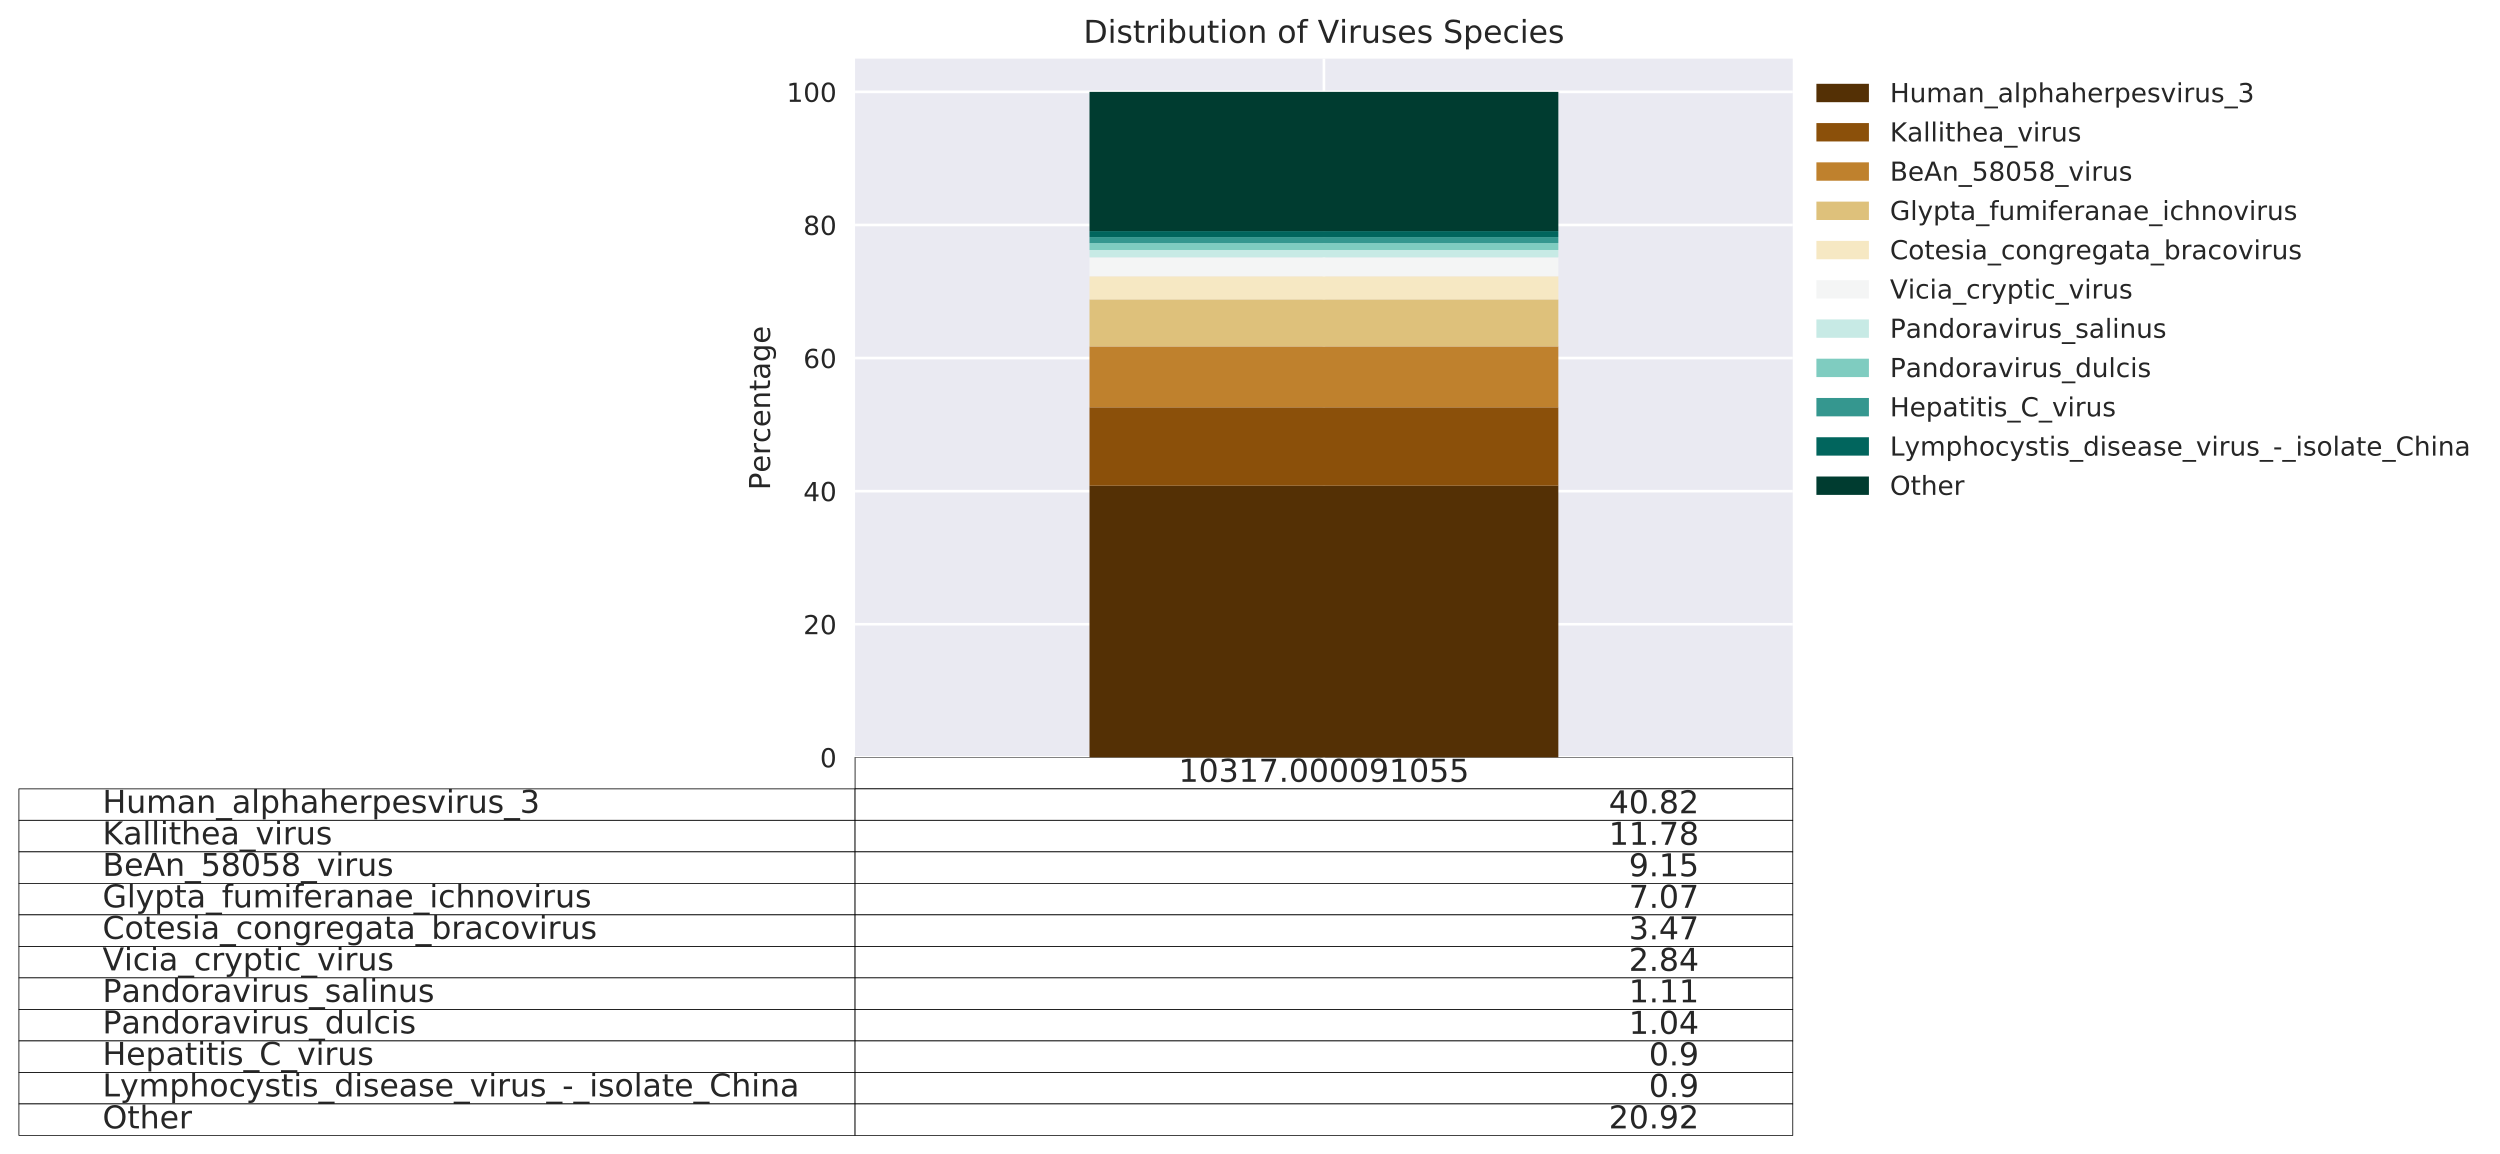 <?xml version="1.0" encoding="utf-8" standalone="no"?>
<!DOCTYPE svg PUBLIC "-//W3C//DTD SVG 1.1//EN"
  "http://www.w3.org/Graphics/SVG/1.1/DTD/svg11.dtd">
<!-- Created with matplotlib (http://matplotlib.org/) -->
<svg height="439.63pt" version="1.1" viewBox="0 0 952.122 439.63" width="952.122pt" xmlns="http://www.w3.org/2000/svg" xmlns:xlink="http://www.w3.org/1999/xlink">
 <defs>
  <style type="text/css">
*{stroke-linecap:butt;stroke-linejoin:round;}
  </style>
 </defs>
 <g id="figure_1">
  <g id="patch_1">
   <path d="M -0 439.63 
L 952.122 439.63 
L 952.122 0 
L -0 0 
z
" style="fill:#ffffff;"/>
  </g>
  <g id="axes_1">
   <g id="patch_2">
    <path d="M 325.654 288.43 
L 682.774 288.43 
L 682.774 22.318 
L 325.654 22.318 
z
" style="fill:#eaeaf2;"/>
   </g>
   <g id="table_1">
    <g id="patch_3">
     <path d="M 325.654 300.43 
L 682.774 300.43 
L 682.774 288.43 
L 325.654 288.43 
z
" style="fill:#ffffff;stroke:#000000;stroke-linejoin:miter;stroke-width:0.3;"/>
    </g>
    <g id="text_1">
     <!-- 10317.000091055 -->
     <defs>
      <path d="M 12.406 8.297 
L 28.516 8.297 
L 28.516 63.922 
L 10.984 60.406 
L 10.984 69.391 
L 28.422 72.906 
L 38.281 72.906 
L 38.281 8.297 
L 54.391 8.297 
L 54.391 0 
L 12.406 0 
z
" id="DejaVuSans-31"/>
      <path d="M 31.781 66.406 
Q 24.172 66.406 20.328 58.906 
Q 16.5 51.422 16.5 36.375 
Q 16.5 21.391 20.328 13.891 
Q 24.172 6.391 31.781 6.391 
Q 39.453 6.391 43.281 13.891 
Q 47.125 21.391 47.125 36.375 
Q 47.125 51.422 43.281 58.906 
Q 39.453 66.406 31.781 66.406 
z
M 31.781 74.219 
Q 44.047 74.219 50.516 64.516 
Q 56.984 54.828 56.984 36.375 
Q 56.984 17.969 50.516 8.266 
Q 44.047 -1.422 31.781 -1.422 
Q 19.531 -1.422 13.062 8.266 
Q 6.594 17.969 6.594 36.375 
Q 6.594 54.828 13.062 64.516 
Q 19.531 74.219 31.781 74.219 
z
" id="DejaVuSans-30"/>
      <path d="M 40.578 39.312 
Q 47.656 37.797 51.625 33 
Q 55.609 28.219 55.609 21.188 
Q 55.609 10.406 48.188 4.484 
Q 40.766 -1.422 27.094 -1.422 
Q 22.516 -1.422 17.656 -0.516 
Q 12.797 0.391 7.625 2.203 
L 7.625 11.719 
Q 11.719 9.328 16.594 8.109 
Q 21.484 6.891 26.812 6.891 
Q 36.078 6.891 40.938 10.547 
Q 45.797 14.203 45.797 21.188 
Q 45.797 27.641 41.281 31.266 
Q 36.766 34.906 28.719 34.906 
L 20.219 34.906 
L 20.219 43.016 
L 29.109 43.016 
Q 36.375 43.016 40.234 45.922 
Q 44.094 48.828 44.094 54.297 
Q 44.094 59.906 40.109 62.906 
Q 36.141 65.922 28.719 65.922 
Q 24.656 65.922 20.016 65.031 
Q 15.375 64.156 9.812 62.312 
L 9.812 71.094 
Q 15.438 72.656 20.344 73.438 
Q 25.25 74.219 29.594 74.219 
Q 40.828 74.219 47.359 69.109 
Q 53.906 64.016 53.906 55.328 
Q 53.906 49.266 50.438 45.094 
Q 46.969 40.922 40.578 39.312 
z
" id="DejaVuSans-33"/>
      <path d="M 8.203 72.906 
L 55.078 72.906 
L 55.078 68.703 
L 28.609 0 
L 18.312 0 
L 43.219 64.594 
L 8.203 64.594 
z
" id="DejaVuSans-37"/>
      <path d="M 10.688 12.406 
L 21 12.406 
L 21 0 
L 10.688 0 
z
" id="DejaVuSans-2e"/>
      <path d="M 10.984 1.516 
L 10.984 10.5 
Q 14.703 8.734 18.5 7.812 
Q 22.312 6.891 25.984 6.891 
Q 35.75 6.891 40.891 13.453 
Q 46.047 20.016 46.781 33.406 
Q 43.953 29.203 39.594 26.953 
Q 35.25 24.703 29.984 24.703 
Q 19.047 24.703 12.672 31.312 
Q 6.297 37.938 6.297 49.422 
Q 6.297 60.641 12.938 67.422 
Q 19.578 74.219 30.609 74.219 
Q 43.266 74.219 49.922 64.516 
Q 56.594 54.828 56.594 36.375 
Q 56.594 19.141 48.406 8.859 
Q 40.234 -1.422 26.422 -1.422 
Q 22.703 -1.422 18.891 -0.688 
Q 15.094 0.047 10.984 1.516 
z
M 30.609 32.422 
Q 37.25 32.422 41.125 36.953 
Q 45.016 41.5 45.016 49.422 
Q 45.016 57.281 41.125 61.844 
Q 37.25 66.406 30.609 66.406 
Q 23.969 66.406 20.094 61.844 
Q 16.219 57.281 16.219 49.422 
Q 16.219 41.5 20.094 36.953 
Q 23.969 32.422 30.609 32.422 
z
" id="DejaVuSans-39"/>
      <path d="M 10.797 72.906 
L 49.516 72.906 
L 49.516 64.594 
L 19.828 64.594 
L 19.828 46.734 
Q 21.969 47.469 24.109 47.828 
Q 26.266 48.188 28.422 48.188 
Q 40.625 48.188 47.75 41.5 
Q 54.891 34.812 54.891 23.391 
Q 54.891 11.625 47.562 5.094 
Q 40.234 -1.422 26.906 -1.422 
Q 22.312 -1.422 17.547 -0.641 
Q 12.797 0.141 7.719 1.703 
L 7.719 11.625 
Q 12.109 9.234 16.797 8.062 
Q 21.484 6.891 26.703 6.891 
Q 35.156 6.891 40.078 11.328 
Q 45.016 15.766 45.016 23.391 
Q 45.016 31 40.078 35.438 
Q 35.156 39.891 26.703 39.891 
Q 22.75 39.891 18.812 39.016 
Q 14.891 38.141 10.797 36.281 
z
" id="DejaVuSans-35"/>
     </defs>
     <g style="fill:#262626;" transform="translate(448.862 297.741)scale(0.12 -0.12)">
      <use xlink:href="#DejaVuSans-31"/>
      <use x="63.623" xlink:href="#DejaVuSans-30"/>
      <use x="127.246" xlink:href="#DejaVuSans-33"/>
      <use x="190.869" xlink:href="#DejaVuSans-31"/>
      <use x="254.492" xlink:href="#DejaVuSans-37"/>
      <use x="318.115" xlink:href="#DejaVuSans-2e"/>
      <use x="349.902" xlink:href="#DejaVuSans-30"/>
      <use x="413.525" xlink:href="#DejaVuSans-30"/>
      <use x="477.148" xlink:href="#DejaVuSans-30"/>
      <use x="540.771" xlink:href="#DejaVuSans-30"/>
      <use x="604.395" xlink:href="#DejaVuSans-39"/>
      <use x="668.018" xlink:href="#DejaVuSans-31"/>
      <use x="731.641" xlink:href="#DejaVuSans-30"/>
      <use x="795.264" xlink:href="#DejaVuSans-35"/>
      <use x="858.887" xlink:href="#DejaVuSans-35"/>
     </g>
    </g>
    <g id="patch_4">
     <path d="M 7.2 312.43 
L 325.654 312.43 
L 325.654 300.43 
L 7.2 300.43 
z
" style="fill:#ffffff;stroke:#000000;stroke-linejoin:miter;stroke-width:0.3;"/>
    </g>
    <g id="text_2">
     <!-- Human_alphaherpesvirus_3 -->
     <defs>
      <path d="M 9.812 72.906 
L 19.672 72.906 
L 19.672 43.016 
L 55.516 43.016 
L 55.516 72.906 
L 65.375 72.906 
L 65.375 0 
L 55.516 0 
L 55.516 34.719 
L 19.672 34.719 
L 19.672 0 
L 9.812 0 
z
" id="DejaVuSans-48"/>
      <path d="M 8.5 21.578 
L 8.5 54.688 
L 17.484 54.688 
L 17.484 21.922 
Q 17.484 14.156 20.5 10.266 
Q 23.531 6.391 29.594 6.391 
Q 36.859 6.391 41.078 11.031 
Q 45.312 15.672 45.312 23.688 
L 45.312 54.688 
L 54.297 54.688 
L 54.297 0 
L 45.312 0 
L 45.312 8.406 
Q 42.047 3.422 37.719 1 
Q 33.406 -1.422 27.688 -1.422 
Q 18.266 -1.422 13.375 4.438 
Q 8.5 10.297 8.5 21.578 
z
M 31.109 56 
z
" id="DejaVuSans-75"/>
      <path d="M 52 44.188 
Q 55.375 50.25 60.062 53.125 
Q 64.75 56 71.094 56 
Q 79.641 56 84.281 50.016 
Q 88.922 44.047 88.922 33.016 
L 88.922 0 
L 79.891 0 
L 79.891 32.719 
Q 79.891 40.578 77.094 44.375 
Q 74.312 48.188 68.609 48.188 
Q 61.625 48.188 57.562 43.547 
Q 53.516 38.922 53.516 30.906 
L 53.516 0 
L 44.484 0 
L 44.484 32.719 
Q 44.484 40.625 41.703 44.406 
Q 38.922 48.188 33.109 48.188 
Q 26.219 48.188 22.156 43.531 
Q 18.109 38.875 18.109 30.906 
L 18.109 0 
L 9.078 0 
L 9.078 54.688 
L 18.109 54.688 
L 18.109 46.188 
Q 21.188 51.219 25.484 53.609 
Q 29.781 56 35.688 56 
Q 41.656 56 45.828 52.969 
Q 50 49.953 52 44.188 
z
" id="DejaVuSans-6d"/>
      <path d="M 34.281 27.484 
Q 23.391 27.484 19.188 25 
Q 14.984 22.516 14.984 16.5 
Q 14.984 11.719 18.141 8.906 
Q 21.297 6.109 26.703 6.109 
Q 34.188 6.109 38.703 11.406 
Q 43.219 16.703 43.219 25.484 
L 43.219 27.484 
z
M 52.203 31.203 
L 52.203 0 
L 43.219 0 
L 43.219 8.297 
Q 40.141 3.328 35.547 0.953 
Q 30.953 -1.422 24.312 -1.422 
Q 15.922 -1.422 10.953 3.297 
Q 6 8.016 6 15.922 
Q 6 25.141 12.172 29.828 
Q 18.359 34.516 30.609 34.516 
L 43.219 34.516 
L 43.219 35.406 
Q 43.219 41.609 39.141 45 
Q 35.062 48.391 27.688 48.391 
Q 23 48.391 18.547 47.266 
Q 14.109 46.141 10.016 43.891 
L 10.016 52.203 
Q 14.938 54.109 19.578 55.047 
Q 24.219 56 28.609 56 
Q 40.484 56 46.344 49.844 
Q 52.203 43.703 52.203 31.203 
z
" id="DejaVuSans-61"/>
      <path d="M 54.891 33.016 
L 54.891 0 
L 45.906 0 
L 45.906 32.719 
Q 45.906 40.484 42.875 44.328 
Q 39.844 48.188 33.797 48.188 
Q 26.516 48.188 22.312 43.547 
Q 18.109 38.922 18.109 30.906 
L 18.109 0 
L 9.078 0 
L 9.078 54.688 
L 18.109 54.688 
L 18.109 46.188 
Q 21.344 51.125 25.703 53.562 
Q 30.078 56 35.797 56 
Q 45.219 56 50.047 50.172 
Q 54.891 44.344 54.891 33.016 
z
" id="DejaVuSans-6e"/>
      <path d="M 50.984 -16.609 
L 50.984 -23.578 
L -0.984 -23.578 
L -0.984 -16.609 
z
" id="DejaVuSans-5f"/>
      <path d="M 9.422 75.984 
L 18.406 75.984 
L 18.406 0 
L 9.422 0 
z
" id="DejaVuSans-6c"/>
      <path d="M 18.109 8.203 
L 18.109 -20.797 
L 9.078 -20.797 
L 9.078 54.688 
L 18.109 54.688 
L 18.109 46.391 
Q 20.953 51.266 25.266 53.625 
Q 29.594 56 35.594 56 
Q 45.562 56 51.781 48.094 
Q 58.016 40.188 58.016 27.297 
Q 58.016 14.406 51.781 6.484 
Q 45.562 -1.422 35.594 -1.422 
Q 29.594 -1.422 25.266 0.953 
Q 20.953 3.328 18.109 8.203 
z
M 48.688 27.297 
Q 48.688 37.203 44.609 42.844 
Q 40.531 48.484 33.406 48.484 
Q 26.266 48.484 22.188 42.844 
Q 18.109 37.203 18.109 27.297 
Q 18.109 17.391 22.188 11.75 
Q 26.266 6.109 33.406 6.109 
Q 40.531 6.109 44.609 11.75 
Q 48.688 17.391 48.688 27.297 
z
" id="DejaVuSans-70"/>
      <path d="M 54.891 33.016 
L 54.891 0 
L 45.906 0 
L 45.906 32.719 
Q 45.906 40.484 42.875 44.328 
Q 39.844 48.188 33.797 48.188 
Q 26.516 48.188 22.312 43.547 
Q 18.109 38.922 18.109 30.906 
L 18.109 0 
L 9.078 0 
L 9.078 75.984 
L 18.109 75.984 
L 18.109 46.188 
Q 21.344 51.125 25.703 53.562 
Q 30.078 56 35.797 56 
Q 45.219 56 50.047 50.172 
Q 54.891 44.344 54.891 33.016 
z
" id="DejaVuSans-68"/>
      <path d="M 56.203 29.594 
L 56.203 25.203 
L 14.891 25.203 
Q 15.484 15.922 20.484 11.062 
Q 25.484 6.203 34.422 6.203 
Q 39.594 6.203 44.453 7.469 
Q 49.312 8.734 54.109 11.281 
L 54.109 2.781 
Q 49.266 0.734 44.188 -0.344 
Q 39.109 -1.422 33.891 -1.422 
Q 20.797 -1.422 13.156 6.188 
Q 5.516 13.812 5.516 26.812 
Q 5.516 40.234 12.766 48.109 
Q 20.016 56 32.328 56 
Q 43.359 56 49.781 48.891 
Q 56.203 41.797 56.203 29.594 
z
M 47.219 32.234 
Q 47.125 39.594 43.094 43.984 
Q 39.062 48.391 32.422 48.391 
Q 24.906 48.391 20.391 44.141 
Q 15.875 39.891 15.188 32.172 
z
" id="DejaVuSans-65"/>
      <path d="M 41.109 46.297 
Q 39.594 47.172 37.812 47.578 
Q 36.031 48 33.891 48 
Q 26.266 48 22.188 43.047 
Q 18.109 38.094 18.109 28.812 
L 18.109 0 
L 9.078 0 
L 9.078 54.688 
L 18.109 54.688 
L 18.109 46.188 
Q 20.953 51.172 25.484 53.578 
Q 30.031 56 36.531 56 
Q 37.453 56 38.578 55.875 
Q 39.703 55.766 41.062 55.516 
z
" id="DejaVuSans-72"/>
      <path d="M 44.281 53.078 
L 44.281 44.578 
Q 40.484 46.531 36.375 47.5 
Q 32.281 48.484 27.875 48.484 
Q 21.188 48.484 17.844 46.438 
Q 14.5 44.391 14.5 40.281 
Q 14.5 37.156 16.891 35.375 
Q 19.281 33.594 26.516 31.984 
L 29.594 31.297 
Q 39.156 29.25 43.188 25.516 
Q 47.219 21.781 47.219 15.094 
Q 47.219 7.469 41.188 3.016 
Q 35.156 -1.422 24.609 -1.422 
Q 20.219 -1.422 15.453 -0.562 
Q 10.688 0.297 5.422 2 
L 5.422 11.281 
Q 10.406 8.688 15.234 7.391 
Q 20.062 6.109 24.812 6.109 
Q 31.156 6.109 34.562 8.281 
Q 37.984 10.453 37.984 14.406 
Q 37.984 18.062 35.516 20.016 
Q 33.062 21.969 24.703 23.781 
L 21.578 24.516 
Q 13.234 26.266 9.516 29.906 
Q 5.812 33.547 5.812 39.891 
Q 5.812 47.609 11.281 51.797 
Q 16.75 56 26.812 56 
Q 31.781 56 36.172 55.266 
Q 40.578 54.547 44.281 53.078 
z
" id="DejaVuSans-73"/>
      <path d="M 2.984 54.688 
L 12.5 54.688 
L 29.594 8.797 
L 46.688 54.688 
L 56.203 54.688 
L 35.688 0 
L 23.484 0 
z
" id="DejaVuSans-76"/>
      <path d="M 9.422 54.688 
L 18.406 54.688 
L 18.406 0 
L 9.422 0 
z
M 9.422 75.984 
L 18.406 75.984 
L 18.406 64.594 
L 9.422 64.594 
z
" id="DejaVuSans-69"/>
     </defs>
     <g style="fill:#262626;" transform="translate(39.045 309.575)scale(0.12 -0.12)">
      <use xlink:href="#DejaVuSans-48"/>
      <use x="75.195" xlink:href="#DejaVuSans-75"/>
      <use x="138.574" xlink:href="#DejaVuSans-6d"/>
      <use x="235.986" xlink:href="#DejaVuSans-61"/>
      <use x="297.266" xlink:href="#DejaVuSans-6e"/>
      <use x="360.645" xlink:href="#DejaVuSans-5f"/>
      <use x="410.645" xlink:href="#DejaVuSans-61"/>
      <use x="471.924" xlink:href="#DejaVuSans-6c"/>
      <use x="499.707" xlink:href="#DejaVuSans-70"/>
      <use x="563.184" xlink:href="#DejaVuSans-68"/>
      <use x="626.562" xlink:href="#DejaVuSans-61"/>
      <use x="687.842" xlink:href="#DejaVuSans-68"/>
      <use x="751.221" xlink:href="#DejaVuSans-65"/>
      <use x="812.744" xlink:href="#DejaVuSans-72"/>
      <use x="853.857" xlink:href="#DejaVuSans-70"/>
      <use x="917.334" xlink:href="#DejaVuSans-65"/>
      <use x="978.857" xlink:href="#DejaVuSans-73"/>
      <use x="1030.957" xlink:href="#DejaVuSans-76"/>
      <use x="1090.137" xlink:href="#DejaVuSans-69"/>
      <use x="1117.92" xlink:href="#DejaVuSans-72"/>
      <use x="1159.033" xlink:href="#DejaVuSans-75"/>
      <use x="1222.412" xlink:href="#DejaVuSans-73"/>
      <use x="1274.512" xlink:href="#DejaVuSans-5f"/>
      <use x="1324.512" xlink:href="#DejaVuSans-33"/>
     </g>
    </g>
    <g id="patch_5">
     <path d="M 325.654 312.43 
L 682.774 312.43 
L 682.774 300.43 
L 325.654 300.43 
z
" style="fill:#ffffff;stroke:#000000;stroke-linejoin:miter;stroke-width:0.3;"/>
    </g>
    <g id="text_3">
     <!-- 40.82 -->
     <defs>
      <path d="M 37.797 64.312 
L 12.891 25.391 
L 37.797 25.391 
z
M 35.203 72.906 
L 47.609 72.906 
L 47.609 25.391 
L 58.016 25.391 
L 58.016 17.188 
L 47.609 17.188 
L 47.609 0 
L 37.797 0 
L 37.797 17.188 
L 4.891 17.188 
L 4.891 26.703 
z
" id="DejaVuSans-34"/>
      <path d="M 31.781 34.625 
Q 24.75 34.625 20.719 30.859 
Q 16.703 27.094 16.703 20.516 
Q 16.703 13.922 20.719 10.156 
Q 24.75 6.391 31.781 6.391 
Q 38.812 6.391 42.859 10.172 
Q 46.922 13.969 46.922 20.516 
Q 46.922 27.094 42.891 30.859 
Q 38.875 34.625 31.781 34.625 
z
M 21.922 38.812 
Q 15.578 40.375 12.031 44.719 
Q 8.5 49.078 8.5 55.328 
Q 8.5 64.062 14.719 69.141 
Q 20.953 74.219 31.781 74.219 
Q 42.672 74.219 48.875 69.141 
Q 55.078 64.062 55.078 55.328 
Q 55.078 49.078 51.531 44.719 
Q 48 40.375 41.703 38.812 
Q 48.828 37.156 52.797 32.312 
Q 56.781 27.484 56.781 20.516 
Q 56.781 9.906 50.312 4.234 
Q 43.844 -1.422 31.781 -1.422 
Q 19.734 -1.422 13.25 4.234 
Q 6.781 9.906 6.781 20.516 
Q 6.781 27.484 10.781 32.312 
Q 14.797 37.156 21.922 38.812 
z
M 18.312 54.391 
Q 18.312 48.734 21.844 45.562 
Q 25.391 42.391 31.781 42.391 
Q 38.141 42.391 41.719 45.562 
Q 45.312 48.734 45.312 54.391 
Q 45.312 60.062 41.719 63.234 
Q 38.141 66.406 31.781 66.406 
Q 25.391 66.406 21.844 63.234 
Q 18.312 60.062 18.312 54.391 
z
" id="DejaVuSans-38"/>
      <path d="M 19.188 8.297 
L 53.609 8.297 
L 53.609 0 
L 7.328 0 
L 7.328 8.297 
Q 12.938 14.109 22.625 23.891 
Q 32.328 33.688 34.812 36.531 
Q 39.547 41.844 41.422 45.531 
Q 43.312 49.219 43.312 52.781 
Q 43.312 58.594 39.234 62.25 
Q 35.156 65.922 28.609 65.922 
Q 23.969 65.922 18.812 64.312 
Q 13.672 62.703 7.812 59.422 
L 7.812 69.391 
Q 13.766 71.781 18.938 73 
Q 24.125 74.219 28.422 74.219 
Q 39.75 74.219 46.484 68.547 
Q 53.219 62.891 53.219 53.422 
Q 53.219 48.922 51.531 44.891 
Q 49.859 40.875 45.406 35.406 
Q 44.188 33.984 37.641 27.219 
Q 31.109 20.453 19.188 8.297 
z
" id="DejaVuSans-32"/>
     </defs>
     <g style="fill:#262626;" transform="translate(612.708 309.741)scale(0.12 -0.12)">
      <use xlink:href="#DejaVuSans-34"/>
      <use x="63.623" xlink:href="#DejaVuSans-30"/>
      <use x="127.246" xlink:href="#DejaVuSans-2e"/>
      <use x="159.033" xlink:href="#DejaVuSans-38"/>
      <use x="222.656" xlink:href="#DejaVuSans-32"/>
     </g>
    </g>
    <g id="patch_6">
     <path d="M 7.2 324.43 
L 325.654 324.43 
L 325.654 312.43 
L 7.2 312.43 
z
" style="fill:#ffffff;stroke:#000000;stroke-linejoin:miter;stroke-width:0.3;"/>
    </g>
    <g id="text_4">
     <!-- Kallithea_virus -->
     <defs>
      <path d="M 9.812 72.906 
L 19.672 72.906 
L 19.672 42.094 
L 52.391 72.906 
L 65.094 72.906 
L 28.906 38.922 
L 67.672 0 
L 54.688 0 
L 19.672 35.109 
L 19.672 0 
L 9.812 0 
z
" id="DejaVuSans-4b"/>
      <path d="M 18.312 70.219 
L 18.312 54.688 
L 36.812 54.688 
L 36.812 47.703 
L 18.312 47.703 
L 18.312 18.016 
Q 18.312 11.328 20.141 9.422 
Q 21.969 7.516 27.594 7.516 
L 36.812 7.516 
L 36.812 0 
L 27.594 0 
Q 17.188 0 13.234 3.875 
Q 9.281 7.766 9.281 18.016 
L 9.281 47.703 
L 2.688 47.703 
L 2.688 54.688 
L 9.281 54.688 
L 9.281 70.219 
z
" id="DejaVuSans-74"/>
     </defs>
     <g style="fill:#262626;" transform="translate(39.045 321.575)scale(0.12 -0.12)">
      <use xlink:href="#DejaVuSans-4b"/>
      <use x="65.561" xlink:href="#DejaVuSans-61"/>
      <use x="126.84" xlink:href="#DejaVuSans-6c"/>
      <use x="154.623" xlink:href="#DejaVuSans-6c"/>
      <use x="182.406" xlink:href="#DejaVuSans-69"/>
      <use x="210.189" xlink:href="#DejaVuSans-74"/>
      <use x="249.398" xlink:href="#DejaVuSans-68"/>
      <use x="312.777" xlink:href="#DejaVuSans-65"/>
      <use x="374.301" xlink:href="#DejaVuSans-61"/>
      <use x="435.58" xlink:href="#DejaVuSans-5f"/>
      <use x="485.58" xlink:href="#DejaVuSans-76"/>
      <use x="544.76" xlink:href="#DejaVuSans-69"/>
      <use x="572.543" xlink:href="#DejaVuSans-72"/>
      <use x="613.656" xlink:href="#DejaVuSans-75"/>
      <use x="677.035" xlink:href="#DejaVuSans-73"/>
     </g>
    </g>
    <g id="patch_7">
     <path d="M 325.654 324.43 
L 682.774 324.43 
L 682.774 312.43 
L 325.654 312.43 
z
" style="fill:#ffffff;stroke:#000000;stroke-linejoin:miter;stroke-width:0.3;"/>
    </g>
    <g id="text_5">
     <!-- 11.78 -->
     <g style="fill:#262626;" transform="translate(612.708 321.741)scale(0.12 -0.12)">
      <use xlink:href="#DejaVuSans-31"/>
      <use x="63.623" xlink:href="#DejaVuSans-31"/>
      <use x="127.246" xlink:href="#DejaVuSans-2e"/>
      <use x="159.033" xlink:href="#DejaVuSans-37"/>
      <use x="222.656" xlink:href="#DejaVuSans-38"/>
     </g>
    </g>
    <g id="patch_8">
     <path d="M 7.2 336.43 
L 325.654 336.43 
L 325.654 324.43 
L 7.2 324.43 
z
" style="fill:#ffffff;stroke:#000000;stroke-linejoin:miter;stroke-width:0.3;"/>
    </g>
    <g id="text_6">
     <!-- BeAn_58058_virus -->
     <defs>
      <path d="M 19.672 34.812 
L 19.672 8.109 
L 35.5 8.109 
Q 43.453 8.109 47.281 11.406 
Q 51.125 14.703 51.125 21.484 
Q 51.125 28.328 47.281 31.562 
Q 43.453 34.812 35.5 34.812 
z
M 19.672 64.797 
L 19.672 42.828 
L 34.281 42.828 
Q 41.5 42.828 45.031 45.531 
Q 48.578 48.25 48.578 53.812 
Q 48.578 59.328 45.031 62.062 
Q 41.5 64.797 34.281 64.797 
z
M 9.812 72.906 
L 35.016 72.906 
Q 46.297 72.906 52.391 68.219 
Q 58.5 63.531 58.5 54.891 
Q 58.5 48.188 55.375 44.234 
Q 52.25 40.281 46.188 39.312 
Q 53.469 37.75 57.5 32.781 
Q 61.531 27.828 61.531 20.406 
Q 61.531 10.641 54.891 5.312 
Q 48.25 0 35.984 0 
L 9.812 0 
z
" id="DejaVuSans-42"/>
      <path d="M 34.188 63.188 
L 20.797 26.906 
L 47.609 26.906 
z
M 28.609 72.906 
L 39.797 72.906 
L 67.578 0 
L 57.328 0 
L 50.688 18.703 
L 17.828 18.703 
L 11.188 0 
L 0.781 0 
z
" id="DejaVuSans-41"/>
     </defs>
     <g style="fill:#262626;" transform="translate(39.045 333.575)scale(0.12 -0.12)">
      <use xlink:href="#DejaVuSans-42"/>
      <use x="68.604" xlink:href="#DejaVuSans-65"/>
      <use x="130.127" xlink:href="#DejaVuSans-41"/>
      <use x="198.535" xlink:href="#DejaVuSans-6e"/>
      <use x="261.914" xlink:href="#DejaVuSans-5f"/>
      <use x="311.914" xlink:href="#DejaVuSans-35"/>
      <use x="375.537" xlink:href="#DejaVuSans-38"/>
      <use x="439.16" xlink:href="#DejaVuSans-30"/>
      <use x="502.783" xlink:href="#DejaVuSans-35"/>
      <use x="566.406" xlink:href="#DejaVuSans-38"/>
      <use x="630.029" xlink:href="#DejaVuSans-5f"/>
      <use x="680.029" xlink:href="#DejaVuSans-76"/>
      <use x="739.209" xlink:href="#DejaVuSans-69"/>
      <use x="766.992" xlink:href="#DejaVuSans-72"/>
      <use x="808.105" xlink:href="#DejaVuSans-75"/>
      <use x="871.484" xlink:href="#DejaVuSans-73"/>
     </g>
    </g>
    <g id="patch_9">
     <path d="M 325.654 336.43 
L 682.774 336.43 
L 682.774 324.43 
L 325.654 324.43 
z
" style="fill:#ffffff;stroke:#000000;stroke-linejoin:miter;stroke-width:0.3;"/>
    </g>
    <g id="text_7">
     <!-- 9.15 -->
     <g style="fill:#262626;" transform="translate(620.343 333.741)scale(0.12 -0.12)">
      <use xlink:href="#DejaVuSans-39"/>
      <use x="63.623" xlink:href="#DejaVuSans-2e"/>
      <use x="95.41" xlink:href="#DejaVuSans-31"/>
      <use x="159.033" xlink:href="#DejaVuSans-35"/>
     </g>
    </g>
    <g id="patch_10">
     <path d="M 7.2 348.43 
L 325.654 348.43 
L 325.654 336.43 
L 7.2 336.43 
z
" style="fill:#ffffff;stroke:#000000;stroke-linejoin:miter;stroke-width:0.3;"/>
    </g>
    <g id="text_8">
     <!-- Glypta_fumiferanae_ichnovirus -->
     <defs>
      <path d="M 59.516 10.406 
L 59.516 29.984 
L 43.406 29.984 
L 43.406 38.094 
L 69.281 38.094 
L 69.281 6.781 
Q 63.578 2.734 56.688 0.656 
Q 49.812 -1.422 42 -1.422 
Q 24.906 -1.422 15.25 8.562 
Q 5.609 18.562 5.609 36.375 
Q 5.609 54.25 15.25 64.234 
Q 24.906 74.219 42 74.219 
Q 49.125 74.219 55.547 72.453 
Q 61.969 70.703 67.391 67.281 
L 67.391 56.781 
Q 61.922 61.422 55.766 63.766 
Q 49.609 66.109 42.828 66.109 
Q 29.438 66.109 22.719 58.641 
Q 16.016 51.172 16.016 36.375 
Q 16.016 21.625 22.719 14.156 
Q 29.438 6.688 42.828 6.688 
Q 48.047 6.688 52.141 7.594 
Q 56.25 8.5 59.516 10.406 
z
" id="DejaVuSans-47"/>
      <path d="M 32.172 -5.078 
Q 28.375 -14.844 24.75 -17.812 
Q 21.141 -20.797 15.094 -20.797 
L 7.906 -20.797 
L 7.906 -13.281 
L 13.188 -13.281 
Q 16.891 -13.281 18.938 -11.516 
Q 21 -9.766 23.484 -3.219 
L 25.094 0.875 
L 2.984 54.688 
L 12.5 54.688 
L 29.594 11.922 
L 46.688 54.688 
L 56.203 54.688 
z
" id="DejaVuSans-79"/>
      <path d="M 37.109 75.984 
L 37.109 68.5 
L 28.516 68.5 
Q 23.688 68.5 21.797 66.547 
Q 19.922 64.594 19.922 59.516 
L 19.922 54.688 
L 34.719 54.688 
L 34.719 47.703 
L 19.922 47.703 
L 19.922 0 
L 10.891 0 
L 10.891 47.703 
L 2.297 47.703 
L 2.297 54.688 
L 10.891 54.688 
L 10.891 58.5 
Q 10.891 67.625 15.141 71.797 
Q 19.391 75.984 28.609 75.984 
z
" id="DejaVuSans-66"/>
      <path d="M 48.781 52.594 
L 48.781 44.188 
Q 44.969 46.297 41.141 47.344 
Q 37.312 48.391 33.406 48.391 
Q 24.656 48.391 19.812 42.844 
Q 14.984 37.312 14.984 27.297 
Q 14.984 17.281 19.812 11.734 
Q 24.656 6.203 33.406 6.203 
Q 37.312 6.203 41.141 7.25 
Q 44.969 8.297 48.781 10.406 
L 48.781 2.094 
Q 45.016 0.344 40.984 -0.531 
Q 36.969 -1.422 32.422 -1.422 
Q 20.062 -1.422 12.781 6.344 
Q 5.516 14.109 5.516 27.297 
Q 5.516 40.672 12.859 48.328 
Q 20.219 56 33.016 56 
Q 37.156 56 41.109 55.141 
Q 45.062 54.297 48.781 52.594 
z
" id="DejaVuSans-63"/>
      <path d="M 30.609 48.391 
Q 23.391 48.391 19.188 42.75 
Q 14.984 37.109 14.984 27.297 
Q 14.984 17.484 19.156 11.844 
Q 23.344 6.203 30.609 6.203 
Q 37.797 6.203 41.984 11.859 
Q 46.188 17.531 46.188 27.297 
Q 46.188 37.016 41.984 42.703 
Q 37.797 48.391 30.609 48.391 
z
M 30.609 56 
Q 42.328 56 49.016 48.375 
Q 55.719 40.766 55.719 27.297 
Q 55.719 13.875 49.016 6.219 
Q 42.328 -1.422 30.609 -1.422 
Q 18.844 -1.422 12.172 6.219 
Q 5.516 13.875 5.516 27.297 
Q 5.516 40.766 12.172 48.375 
Q 18.844 56 30.609 56 
z
" id="DejaVuSans-6f"/>
     </defs>
     <g style="fill:#262626;" transform="translate(39.045 345.575)scale(0.12 -0.12)">
      <use xlink:href="#DejaVuSans-47"/>
      <use x="77.49" xlink:href="#DejaVuSans-6c"/>
      <use x="105.273" xlink:href="#DejaVuSans-79"/>
      <use x="164.453" xlink:href="#DejaVuSans-70"/>
      <use x="227.93" xlink:href="#DejaVuSans-74"/>
      <use x="267.139" xlink:href="#DejaVuSans-61"/>
      <use x="328.418" xlink:href="#DejaVuSans-5f"/>
      <use x="378.418" xlink:href="#DejaVuSans-66"/>
      <use x="413.623" xlink:href="#DejaVuSans-75"/>
      <use x="477.002" xlink:href="#DejaVuSans-6d"/>
      <use x="574.414" xlink:href="#DejaVuSans-69"/>
      <use x="602.197" xlink:href="#DejaVuSans-66"/>
      <use x="637.402" xlink:href="#DejaVuSans-65"/>
      <use x="698.926" xlink:href="#DejaVuSans-72"/>
      <use x="740.039" xlink:href="#DejaVuSans-61"/>
      <use x="801.318" xlink:href="#DejaVuSans-6e"/>
      <use x="864.697" xlink:href="#DejaVuSans-61"/>
      <use x="925.977" xlink:href="#DejaVuSans-65"/>
      <use x="987.5" xlink:href="#DejaVuSans-5f"/>
      <use x="1037.5" xlink:href="#DejaVuSans-69"/>
      <use x="1065.283" xlink:href="#DejaVuSans-63"/>
      <use x="1120.264" xlink:href="#DejaVuSans-68"/>
      <use x="1183.643" xlink:href="#DejaVuSans-6e"/>
      <use x="1247.021" xlink:href="#DejaVuSans-6f"/>
      <use x="1308.203" xlink:href="#DejaVuSans-76"/>
      <use x="1367.383" xlink:href="#DejaVuSans-69"/>
      <use x="1395.166" xlink:href="#DejaVuSans-72"/>
      <use x="1436.279" xlink:href="#DejaVuSans-75"/>
      <use x="1499.658" xlink:href="#DejaVuSans-73"/>
     </g>
    </g>
    <g id="patch_11">
     <path d="M 325.654 348.43 
L 682.774 348.43 
L 682.774 336.43 
L 325.654 336.43 
z
" style="fill:#ffffff;stroke:#000000;stroke-linejoin:miter;stroke-width:0.3;"/>
    </g>
    <g id="text_9">
     <!-- 7.07 -->
     <g style="fill:#262626;" transform="translate(620.343 345.741)scale(0.12 -0.12)">
      <use xlink:href="#DejaVuSans-37"/>
      <use x="63.623" xlink:href="#DejaVuSans-2e"/>
      <use x="95.41" xlink:href="#DejaVuSans-30"/>
      <use x="159.033" xlink:href="#DejaVuSans-37"/>
     </g>
    </g>
    <g id="patch_12">
     <path d="M 7.2 360.43 
L 325.654 360.43 
L 325.654 348.43 
L 7.2 348.43 
z
" style="fill:#ffffff;stroke:#000000;stroke-linejoin:miter;stroke-width:0.3;"/>
    </g>
    <g id="text_10">
     <!-- Cotesia_congregata_bracovirus -->
     <defs>
      <path d="M 64.406 67.281 
L 64.406 56.891 
Q 59.422 61.531 53.781 63.812 
Q 48.141 66.109 41.797 66.109 
Q 29.297 66.109 22.656 58.469 
Q 16.016 50.828 16.016 36.375 
Q 16.016 21.969 22.656 14.328 
Q 29.297 6.688 41.797 6.688 
Q 48.141 6.688 53.781 8.984 
Q 59.422 11.281 64.406 15.922 
L 64.406 5.609 
Q 59.234 2.094 53.438 0.328 
Q 47.656 -1.422 41.219 -1.422 
Q 24.656 -1.422 15.125 8.703 
Q 5.609 18.844 5.609 36.375 
Q 5.609 53.953 15.125 64.078 
Q 24.656 74.219 41.219 74.219 
Q 47.75 74.219 53.531 72.484 
Q 59.328 70.75 64.406 67.281 
z
" id="DejaVuSans-43"/>
      <path d="M 45.406 27.984 
Q 45.406 37.75 41.375 43.109 
Q 37.359 48.484 30.078 48.484 
Q 22.859 48.484 18.828 43.109 
Q 14.797 37.75 14.797 27.984 
Q 14.797 18.266 18.828 12.891 
Q 22.859 7.516 30.078 7.516 
Q 37.359 7.516 41.375 12.891 
Q 45.406 18.266 45.406 27.984 
z
M 54.391 6.781 
Q 54.391 -7.172 48.188 -13.984 
Q 42 -20.797 29.203 -20.797 
Q 24.469 -20.797 20.266 -20.094 
Q 16.062 -19.391 12.109 -17.922 
L 12.109 -9.188 
Q 16.062 -11.328 19.922 -12.344 
Q 23.781 -13.375 27.781 -13.375 
Q 36.625 -13.375 41.016 -8.766 
Q 45.406 -4.156 45.406 5.172 
L 45.406 9.625 
Q 42.625 4.781 38.281 2.391 
Q 33.938 0 27.875 0 
Q 17.828 0 11.672 7.656 
Q 5.516 15.328 5.516 27.984 
Q 5.516 40.672 11.672 48.328 
Q 17.828 56 27.875 56 
Q 33.938 56 38.281 53.609 
Q 42.625 51.219 45.406 46.391 
L 45.406 54.688 
L 54.391 54.688 
z
" id="DejaVuSans-67"/>
      <path d="M 48.688 27.297 
Q 48.688 37.203 44.609 42.844 
Q 40.531 48.484 33.406 48.484 
Q 26.266 48.484 22.188 42.844 
Q 18.109 37.203 18.109 27.297 
Q 18.109 17.391 22.188 11.75 
Q 26.266 6.109 33.406 6.109 
Q 40.531 6.109 44.609 11.75 
Q 48.688 17.391 48.688 27.297 
z
M 18.109 46.391 
Q 20.953 51.266 25.266 53.625 
Q 29.594 56 35.594 56 
Q 45.562 56 51.781 48.094 
Q 58.016 40.188 58.016 27.297 
Q 58.016 14.406 51.781 6.484 
Q 45.562 -1.422 35.594 -1.422 
Q 29.594 -1.422 25.266 0.953 
Q 20.953 3.328 18.109 8.203 
L 18.109 0 
L 9.078 0 
L 9.078 75.984 
L 18.109 75.984 
z
" id="DejaVuSans-62"/>
     </defs>
     <g style="fill:#262626;" transform="translate(39.045 357.575)scale(0.12 -0.12)">
      <use xlink:href="#DejaVuSans-43"/>
      <use x="69.824" xlink:href="#DejaVuSans-6f"/>
      <use x="131.006" xlink:href="#DejaVuSans-74"/>
      <use x="170.215" xlink:href="#DejaVuSans-65"/>
      <use x="231.738" xlink:href="#DejaVuSans-73"/>
      <use x="283.838" xlink:href="#DejaVuSans-69"/>
      <use x="311.621" xlink:href="#DejaVuSans-61"/>
      <use x="372.9" xlink:href="#DejaVuSans-5f"/>
      <use x="422.9" xlink:href="#DejaVuSans-63"/>
      <use x="477.881" xlink:href="#DejaVuSans-6f"/>
      <use x="539.062" xlink:href="#DejaVuSans-6e"/>
      <use x="602.441" xlink:href="#DejaVuSans-67"/>
      <use x="665.918" xlink:href="#DejaVuSans-72"/>
      <use x="707" xlink:href="#DejaVuSans-65"/>
      <use x="768.523" xlink:href="#DejaVuSans-67"/>
      <use x="832" xlink:href="#DejaVuSans-61"/>
      <use x="893.279" xlink:href="#DejaVuSans-74"/>
      <use x="932.488" xlink:href="#DejaVuSans-61"/>
      <use x="993.768" xlink:href="#DejaVuSans-5f"/>
      <use x="1043.768" xlink:href="#DejaVuSans-62"/>
      <use x="1107.244" xlink:href="#DejaVuSans-72"/>
      <use x="1148.357" xlink:href="#DejaVuSans-61"/>
      <use x="1209.637" xlink:href="#DejaVuSans-63"/>
      <use x="1264.617" xlink:href="#DejaVuSans-6f"/>
      <use x="1325.799" xlink:href="#DejaVuSans-76"/>
      <use x="1384.979" xlink:href="#DejaVuSans-69"/>
      <use x="1412.762" xlink:href="#DejaVuSans-72"/>
      <use x="1453.875" xlink:href="#DejaVuSans-75"/>
      <use x="1517.254" xlink:href="#DejaVuSans-73"/>
     </g>
    </g>
    <g id="patch_13">
     <path d="M 325.654 360.43 
L 682.774 360.43 
L 682.774 348.43 
L 325.654 348.43 
z
" style="fill:#ffffff;stroke:#000000;stroke-linejoin:miter;stroke-width:0.3;"/>
    </g>
    <g id="text_11">
     <!-- 3.47 -->
     <g style="fill:#262626;" transform="translate(620.343 357.741)scale(0.12 -0.12)">
      <use xlink:href="#DejaVuSans-33"/>
      <use x="63.623" xlink:href="#DejaVuSans-2e"/>
      <use x="95.41" xlink:href="#DejaVuSans-34"/>
      <use x="159.033" xlink:href="#DejaVuSans-37"/>
     </g>
    </g>
    <g id="patch_14">
     <path d="M 7.2 372.43 
L 325.654 372.43 
L 325.654 360.43 
L 7.2 360.43 
z
" style="fill:#ffffff;stroke:#000000;stroke-linejoin:miter;stroke-width:0.3;"/>
    </g>
    <g id="text_12">
     <!-- Vicia_cryptic_virus -->
     <defs>
      <path d="M 28.609 0 
L 0.781 72.906 
L 11.078 72.906 
L 34.188 11.531 
L 57.328 72.906 
L 67.578 72.906 
L 39.797 0 
z
" id="DejaVuSans-56"/>
     </defs>
     <g style="fill:#262626;" transform="translate(39.045 369.575)scale(0.12 -0.12)">
      <use xlink:href="#DejaVuSans-56"/>
      <use x="68.377" xlink:href="#DejaVuSans-69"/>
      <use x="96.16" xlink:href="#DejaVuSans-63"/>
      <use x="151.141" xlink:href="#DejaVuSans-69"/>
      <use x="178.924" xlink:href="#DejaVuSans-61"/>
      <use x="240.203" xlink:href="#DejaVuSans-5f"/>
      <use x="290.203" xlink:href="#DejaVuSans-63"/>
      <use x="345.184" xlink:href="#DejaVuSans-72"/>
      <use x="386.297" xlink:href="#DejaVuSans-79"/>
      <use x="445.477" xlink:href="#DejaVuSans-70"/>
      <use x="508.953" xlink:href="#DejaVuSans-74"/>
      <use x="548.162" xlink:href="#DejaVuSans-69"/>
      <use x="575.945" xlink:href="#DejaVuSans-63"/>
      <use x="630.926" xlink:href="#DejaVuSans-5f"/>
      <use x="680.926" xlink:href="#DejaVuSans-76"/>
      <use x="740.105" xlink:href="#DejaVuSans-69"/>
      <use x="767.889" xlink:href="#DejaVuSans-72"/>
      <use x="809.002" xlink:href="#DejaVuSans-75"/>
      <use x="872.381" xlink:href="#DejaVuSans-73"/>
     </g>
    </g>
    <g id="patch_15">
     <path d="M 325.654 372.43 
L 682.774 372.43 
L 682.774 360.43 
L 325.654 360.43 
z
" style="fill:#ffffff;stroke:#000000;stroke-linejoin:miter;stroke-width:0.3;"/>
    </g>
    <g id="text_13">
     <!-- 2.84 -->
     <g style="fill:#262626;" transform="translate(620.343 369.741)scale(0.12 -0.12)">
      <use xlink:href="#DejaVuSans-32"/>
      <use x="63.623" xlink:href="#DejaVuSans-2e"/>
      <use x="95.41" xlink:href="#DejaVuSans-38"/>
      <use x="159.033" xlink:href="#DejaVuSans-34"/>
     </g>
    </g>
    <g id="patch_16">
     <path d="M 7.2 384.43 
L 325.654 384.43 
L 325.654 372.43 
L 7.2 372.43 
z
" style="fill:#ffffff;stroke:#000000;stroke-linejoin:miter;stroke-width:0.3;"/>
    </g>
    <g id="text_14">
     <!-- Pandoravirus_salinus -->
     <defs>
      <path d="M 19.672 64.797 
L 19.672 37.406 
L 32.078 37.406 
Q 38.969 37.406 42.719 40.969 
Q 46.484 44.531 46.484 51.125 
Q 46.484 57.672 42.719 61.234 
Q 38.969 64.797 32.078 64.797 
z
M 9.812 72.906 
L 32.078 72.906 
Q 44.344 72.906 50.609 67.359 
Q 56.891 61.812 56.891 51.125 
Q 56.891 40.328 50.609 34.812 
Q 44.344 29.297 32.078 29.297 
L 19.672 29.297 
L 19.672 0 
L 9.812 0 
z
" id="DejaVuSans-50"/>
      <path d="M 45.406 46.391 
L 45.406 75.984 
L 54.391 75.984 
L 54.391 0 
L 45.406 0 
L 45.406 8.203 
Q 42.578 3.328 38.25 0.953 
Q 33.938 -1.422 27.875 -1.422 
Q 17.969 -1.422 11.734 6.484 
Q 5.516 14.406 5.516 27.297 
Q 5.516 40.188 11.734 48.094 
Q 17.969 56 27.875 56 
Q 33.938 56 38.25 53.625 
Q 42.578 51.266 45.406 46.391 
z
M 14.797 27.297 
Q 14.797 17.391 18.875 11.75 
Q 22.953 6.109 30.078 6.109 
Q 37.203 6.109 41.297 11.75 
Q 45.406 17.391 45.406 27.297 
Q 45.406 37.203 41.297 42.844 
Q 37.203 48.484 30.078 48.484 
Q 22.953 48.484 18.875 42.844 
Q 14.797 37.203 14.797 27.297 
z
" id="DejaVuSans-64"/>
     </defs>
     <g style="fill:#262626;" transform="translate(39.045 381.575)scale(0.12 -0.12)">
      <use xlink:href="#DejaVuSans-50"/>
      <use x="60.24" xlink:href="#DejaVuSans-61"/>
      <use x="121.52" xlink:href="#DejaVuSans-6e"/>
      <use x="184.898" xlink:href="#DejaVuSans-64"/>
      <use x="248.375" xlink:href="#DejaVuSans-6f"/>
      <use x="309.557" xlink:href="#DejaVuSans-72"/>
      <use x="350.67" xlink:href="#DejaVuSans-61"/>
      <use x="411.949" xlink:href="#DejaVuSans-76"/>
      <use x="471.129" xlink:href="#DejaVuSans-69"/>
      <use x="498.912" xlink:href="#DejaVuSans-72"/>
      <use x="540.025" xlink:href="#DejaVuSans-75"/>
      <use x="603.404" xlink:href="#DejaVuSans-73"/>
      <use x="655.504" xlink:href="#DejaVuSans-5f"/>
      <use x="705.504" xlink:href="#DejaVuSans-73"/>
      <use x="757.604" xlink:href="#DejaVuSans-61"/>
      <use x="818.883" xlink:href="#DejaVuSans-6c"/>
      <use x="846.666" xlink:href="#DejaVuSans-69"/>
      <use x="874.449" xlink:href="#DejaVuSans-6e"/>
      <use x="937.828" xlink:href="#DejaVuSans-75"/>
      <use x="1001.207" xlink:href="#DejaVuSans-73"/>
     </g>
    </g>
    <g id="patch_17">
     <path d="M 325.654 384.43 
L 682.774 384.43 
L 682.774 372.43 
L 325.654 372.43 
z
" style="fill:#ffffff;stroke:#000000;stroke-linejoin:miter;stroke-width:0.3;"/>
    </g>
    <g id="text_15">
     <!-- 1.11 -->
     <g style="fill:#262626;" transform="translate(620.343 381.741)scale(0.12 -0.12)">
      <use xlink:href="#DejaVuSans-31"/>
      <use x="63.623" xlink:href="#DejaVuSans-2e"/>
      <use x="95.41" xlink:href="#DejaVuSans-31"/>
      <use x="159.033" xlink:href="#DejaVuSans-31"/>
     </g>
    </g>
    <g id="patch_18">
     <path d="M 7.2 396.43 
L 325.654 396.43 
L 325.654 384.43 
L 7.2 384.43 
z
" style="fill:#ffffff;stroke:#000000;stroke-linejoin:miter;stroke-width:0.3;"/>
    </g>
    <g id="text_16">
     <!-- Pandoravirus_dulcis -->
     <g style="fill:#262626;" transform="translate(39.045 393.575)scale(0.12 -0.12)">
      <use xlink:href="#DejaVuSans-50"/>
      <use x="60.24" xlink:href="#DejaVuSans-61"/>
      <use x="121.52" xlink:href="#DejaVuSans-6e"/>
      <use x="184.898" xlink:href="#DejaVuSans-64"/>
      <use x="248.375" xlink:href="#DejaVuSans-6f"/>
      <use x="309.557" xlink:href="#DejaVuSans-72"/>
      <use x="350.67" xlink:href="#DejaVuSans-61"/>
      <use x="411.949" xlink:href="#DejaVuSans-76"/>
      <use x="471.129" xlink:href="#DejaVuSans-69"/>
      <use x="498.912" xlink:href="#DejaVuSans-72"/>
      <use x="540.025" xlink:href="#DejaVuSans-75"/>
      <use x="603.404" xlink:href="#DejaVuSans-73"/>
      <use x="655.504" xlink:href="#DejaVuSans-5f"/>
      <use x="705.504" xlink:href="#DejaVuSans-64"/>
      <use x="768.98" xlink:href="#DejaVuSans-75"/>
      <use x="832.359" xlink:href="#DejaVuSans-6c"/>
      <use x="860.143" xlink:href="#DejaVuSans-63"/>
      <use x="915.123" xlink:href="#DejaVuSans-69"/>
      <use x="942.906" xlink:href="#DejaVuSans-73"/>
     </g>
    </g>
    <g id="patch_19">
     <path d="M 325.654 396.43 
L 682.774 396.43 
L 682.774 384.43 
L 325.654 384.43 
z
" style="fill:#ffffff;stroke:#000000;stroke-linejoin:miter;stroke-width:0.3;"/>
    </g>
    <g id="text_17">
     <!-- 1.04 -->
     <g style="fill:#262626;" transform="translate(620.343 393.741)scale(0.12 -0.12)">
      <use xlink:href="#DejaVuSans-31"/>
      <use x="63.623" xlink:href="#DejaVuSans-2e"/>
      <use x="95.41" xlink:href="#DejaVuSans-30"/>
      <use x="159.033" xlink:href="#DejaVuSans-34"/>
     </g>
    </g>
    <g id="patch_20">
     <path d="M 7.2 408.43 
L 325.654 408.43 
L 325.654 396.43 
L 7.2 396.43 
z
" style="fill:#ffffff;stroke:#000000;stroke-linejoin:miter;stroke-width:0.3;"/>
    </g>
    <g id="text_18">
     <!-- Hepatitis_C_virus -->
     <g style="fill:#262626;" transform="translate(39.045 405.575)scale(0.12 -0.12)">
      <use xlink:href="#DejaVuSans-48"/>
      <use x="75.195" xlink:href="#DejaVuSans-65"/>
      <use x="136.719" xlink:href="#DejaVuSans-70"/>
      <use x="200.195" xlink:href="#DejaVuSans-61"/>
      <use x="261.475" xlink:href="#DejaVuSans-74"/>
      <use x="300.684" xlink:href="#DejaVuSans-69"/>
      <use x="328.467" xlink:href="#DejaVuSans-74"/>
      <use x="367.676" xlink:href="#DejaVuSans-69"/>
      <use x="395.459" xlink:href="#DejaVuSans-73"/>
      <use x="447.559" xlink:href="#DejaVuSans-5f"/>
      <use x="497.559" xlink:href="#DejaVuSans-43"/>
      <use x="567.383" xlink:href="#DejaVuSans-5f"/>
      <use x="617.383" xlink:href="#DejaVuSans-76"/>
      <use x="676.562" xlink:href="#DejaVuSans-69"/>
      <use x="704.346" xlink:href="#DejaVuSans-72"/>
      <use x="745.459" xlink:href="#DejaVuSans-75"/>
      <use x="808.838" xlink:href="#DejaVuSans-73"/>
     </g>
    </g>
    <g id="patch_21">
     <path d="M 325.654 408.43 
L 682.774 408.43 
L 682.774 396.43 
L 325.654 396.43 
z
" style="fill:#ffffff;stroke:#000000;stroke-linejoin:miter;stroke-width:0.3;"/>
    </g>
    <g id="text_19">
     <!-- 0.9 -->
     <g style="fill:#262626;" transform="translate(627.978 405.741)scale(0.12 -0.12)">
      <use xlink:href="#DejaVuSans-30"/>
      <use x="63.623" xlink:href="#DejaVuSans-2e"/>
      <use x="95.41" xlink:href="#DejaVuSans-39"/>
     </g>
    </g>
    <g id="patch_22">
     <path d="M 7.2 420.43 
L 325.654 420.43 
L 325.654 408.43 
L 7.2 408.43 
z
" style="fill:#ffffff;stroke:#000000;stroke-linejoin:miter;stroke-width:0.3;"/>
    </g>
    <g id="text_20">
     <!-- Lymphocystis_disease_virus_-_isolate_China -->
     <defs>
      <path d="M 9.812 72.906 
L 19.672 72.906 
L 19.672 8.297 
L 55.172 8.297 
L 55.172 0 
L 9.812 0 
z
" id="DejaVuSans-4c"/>
      <path d="M 4.891 31.391 
L 31.203 31.391 
L 31.203 23.391 
L 4.891 23.391 
z
" id="DejaVuSans-2d"/>
     </defs>
     <g style="fill:#262626;" transform="translate(39.045 417.575)scale(0.12 -0.12)">
      <use xlink:href="#DejaVuSans-4c"/>
      <use x="55.572" xlink:href="#DejaVuSans-79"/>
      <use x="114.752" xlink:href="#DejaVuSans-6d"/>
      <use x="212.164" xlink:href="#DejaVuSans-70"/>
      <use x="275.641" xlink:href="#DejaVuSans-68"/>
      <use x="339.02" xlink:href="#DejaVuSans-6f"/>
      <use x="400.201" xlink:href="#DejaVuSans-63"/>
      <use x="455.182" xlink:href="#DejaVuSans-79"/>
      <use x="514.361" xlink:href="#DejaVuSans-73"/>
      <use x="566.461" xlink:href="#DejaVuSans-74"/>
      <use x="605.67" xlink:href="#DejaVuSans-69"/>
      <use x="633.453" xlink:href="#DejaVuSans-73"/>
      <use x="685.553" xlink:href="#DejaVuSans-5f"/>
      <use x="735.553" xlink:href="#DejaVuSans-64"/>
      <use x="799.029" xlink:href="#DejaVuSans-69"/>
      <use x="826.812" xlink:href="#DejaVuSans-73"/>
      <use x="878.912" xlink:href="#DejaVuSans-65"/>
      <use x="940.436" xlink:href="#DejaVuSans-61"/>
      <use x="1001.715" xlink:href="#DejaVuSans-73"/>
      <use x="1053.814" xlink:href="#DejaVuSans-65"/>
      <use x="1115.338" xlink:href="#DejaVuSans-5f"/>
      <use x="1165.338" xlink:href="#DejaVuSans-76"/>
      <use x="1224.518" xlink:href="#DejaVuSans-69"/>
      <use x="1252.301" xlink:href="#DejaVuSans-72"/>
      <use x="1293.414" xlink:href="#DejaVuSans-75"/>
      <use x="1356.793" xlink:href="#DejaVuSans-73"/>
      <use x="1408.893" xlink:href="#DejaVuSans-5f"/>
      <use x="1458.893" xlink:href="#DejaVuSans-2d"/>
      <use x="1494.977" xlink:href="#DejaVuSans-5f"/>
      <use x="1544.977" xlink:href="#DejaVuSans-69"/>
      <use x="1572.76" xlink:href="#DejaVuSans-73"/>
      <use x="1624.859" xlink:href="#DejaVuSans-6f"/>
      <use x="1686.041" xlink:href="#DejaVuSans-6c"/>
      <use x="1713.824" xlink:href="#DejaVuSans-61"/>
      <use x="1775.104" xlink:href="#DejaVuSans-74"/>
      <use x="1814.312" xlink:href="#DejaVuSans-65"/>
      <use x="1875.836" xlink:href="#DejaVuSans-5f"/>
      <use x="1925.836" xlink:href="#DejaVuSans-43"/>
      <use x="1995.66" xlink:href="#DejaVuSans-68"/>
      <use x="2059.039" xlink:href="#DejaVuSans-69"/>
      <use x="2086.822" xlink:href="#DejaVuSans-6e"/>
      <use x="2150.201" xlink:href="#DejaVuSans-61"/>
     </g>
    </g>
    <g id="patch_23">
     <path d="M 325.654 420.43 
L 682.774 420.43 
L 682.774 408.43 
L 325.654 408.43 
z
" style="fill:#ffffff;stroke:#000000;stroke-linejoin:miter;stroke-width:0.3;"/>
    </g>
    <g id="text_21">
     <!-- 0.9 -->
     <g style="fill:#262626;" transform="translate(627.978 417.741)scale(0.12 -0.12)">
      <use xlink:href="#DejaVuSans-30"/>
      <use x="63.623" xlink:href="#DejaVuSans-2e"/>
      <use x="95.41" xlink:href="#DejaVuSans-39"/>
     </g>
    </g>
    <g id="patch_24">
     <path d="M 7.2 432.43 
L 325.654 432.43 
L 325.654 420.43 
L 7.2 420.43 
z
" style="fill:#ffffff;stroke:#000000;stroke-linejoin:miter;stroke-width:0.3;"/>
    </g>
    <g id="text_22">
     <!-- Other -->
     <defs>
      <path d="M 39.406 66.219 
Q 28.656 66.219 22.328 58.203 
Q 16.016 50.203 16.016 36.375 
Q 16.016 22.609 22.328 14.594 
Q 28.656 6.594 39.406 6.594 
Q 50.141 6.594 56.422 14.594 
Q 62.703 22.609 62.703 36.375 
Q 62.703 50.203 56.422 58.203 
Q 50.141 66.219 39.406 66.219 
z
M 39.406 74.219 
Q 54.734 74.219 63.906 63.938 
Q 73.094 53.656 73.094 36.375 
Q 73.094 19.141 63.906 8.859 
Q 54.734 -1.422 39.406 -1.422 
Q 24.031 -1.422 14.812 8.828 
Q 5.609 19.094 5.609 36.375 
Q 5.609 53.656 14.812 63.938 
Q 24.031 74.219 39.406 74.219 
z
" id="DejaVuSans-4f"/>
     </defs>
     <g style="fill:#262626;" transform="translate(39.045 429.741)scale(0.12 -0.12)">
      <use xlink:href="#DejaVuSans-4f"/>
      <use x="78.711" xlink:href="#DejaVuSans-74"/>
      <use x="117.92" xlink:href="#DejaVuSans-68"/>
      <use x="181.299" xlink:href="#DejaVuSans-65"/>
      <use x="242.822" xlink:href="#DejaVuSans-72"/>
     </g>
    </g>
    <g id="patch_25">
     <path d="M 325.654 432.43 
L 682.774 432.43 
L 682.774 420.43 
L 325.654 420.43 
z
" style="fill:#ffffff;stroke:#000000;stroke-linejoin:miter;stroke-width:0.3;"/>
    </g>
    <g id="text_23">
     <!-- 20.92 -->
     <g style="fill:#262626;" transform="translate(612.708 429.741)scale(0.12 -0.12)">
      <use xlink:href="#DejaVuSans-32"/>
      <use x="63.623" xlink:href="#DejaVuSans-30"/>
      <use x="127.246" xlink:href="#DejaVuSans-2e"/>
      <use x="159.033" xlink:href="#DejaVuSans-39"/>
      <use x="222.656" xlink:href="#DejaVuSans-32"/>
     </g>
    </g>
   </g>
   <g id="matplotlib.axis_1">
    <g id="xtick_1">
     <g id="line2d_1">
      <path clip-path="url(#p47d2e10256)" d="M 504.214 288.43 
L 504.214 22.318 
" style="fill:none;stroke:#ffffff;stroke-linecap:round;"/>
     </g>
    </g>
   </g>
   <g id="matplotlib.axis_2">
    <g id="ytick_1">
     <g id="line2d_2">
      <path clip-path="url(#p47d2e10256)" d="M 325.654 288.43 
L 682.774 288.43 
" style="fill:none;stroke:#ffffff;stroke-linecap:round;"/>
     </g>
     <g id="line2d_3"/>
     <g id="text_24">
      <!-- 0 -->
      <g style="fill:#262626;" transform="translate(312.291 292.229)scale(0.1 -0.1)">
       <use xlink:href="#DejaVuSans-30"/>
      </g>
     </g>
    </g>
    <g id="ytick_2">
     <g id="line2d_4">
      <path clip-path="url(#p47d2e10256)" d="M 325.654 237.742 
L 682.774 237.742 
" style="fill:none;stroke:#ffffff;stroke-linecap:round;"/>
     </g>
     <g id="line2d_5"/>
     <g id="text_25">
      <!-- 20 -->
      <g style="fill:#262626;" transform="translate(305.929 241.541)scale(0.1 -0.1)">
       <use xlink:href="#DejaVuSans-32"/>
       <use x="63.623" xlink:href="#DejaVuSans-30"/>
      </g>
     </g>
    </g>
    <g id="ytick_3">
     <g id="line2d_6">
      <path clip-path="url(#p47d2e10256)" d="M 325.654 187.054 
L 682.774 187.054 
" style="fill:none;stroke:#ffffff;stroke-linecap:round;"/>
     </g>
     <g id="line2d_7"/>
     <g id="text_26">
      <!-- 40 -->
      <g style="fill:#262626;" transform="translate(305.929 190.853)scale(0.1 -0.1)">
       <use xlink:href="#DejaVuSans-34"/>
       <use x="63.623" xlink:href="#DejaVuSans-30"/>
      </g>
     </g>
    </g>
    <g id="ytick_4">
     <g id="line2d_8">
      <path clip-path="url(#p47d2e10256)" d="M 325.654 136.366 
L 682.774 136.366 
" style="fill:none;stroke:#ffffff;stroke-linecap:round;"/>
     </g>
     <g id="line2d_9"/>
     <g id="text_27">
      <!-- 60 -->
      <defs>
       <path d="M 33.016 40.375 
Q 26.375 40.375 22.484 35.828 
Q 18.609 31.297 18.609 23.391 
Q 18.609 15.531 22.484 10.953 
Q 26.375 6.391 33.016 6.391 
Q 39.656 6.391 43.531 10.953 
Q 47.406 15.531 47.406 23.391 
Q 47.406 31.297 43.531 35.828 
Q 39.656 40.375 33.016 40.375 
z
M 52.594 71.297 
L 52.594 62.312 
Q 48.875 64.062 45.094 64.984 
Q 41.312 65.922 37.594 65.922 
Q 27.828 65.922 22.672 59.328 
Q 17.531 52.734 16.797 39.406 
Q 19.672 43.656 24.016 45.922 
Q 28.375 48.188 33.594 48.188 
Q 44.578 48.188 50.953 41.516 
Q 57.328 34.859 57.328 23.391 
Q 57.328 12.156 50.688 5.359 
Q 44.047 -1.422 33.016 -1.422 
Q 20.359 -1.422 13.672 8.266 
Q 6.984 17.969 6.984 36.375 
Q 6.984 53.656 15.188 63.938 
Q 23.391 74.219 37.203 74.219 
Q 40.922 74.219 44.703 73.484 
Q 48.484 72.75 52.594 71.297 
z
" id="DejaVuSans-36"/>
      </defs>
      <g style="fill:#262626;" transform="translate(305.929 140.165)scale(0.1 -0.1)">
       <use xlink:href="#DejaVuSans-36"/>
       <use x="63.623" xlink:href="#DejaVuSans-30"/>
      </g>
     </g>
    </g>
    <g id="ytick_5">
     <g id="line2d_10">
      <path clip-path="url(#p47d2e10256)" d="M 325.654 85.678 
L 682.774 85.678 
" style="fill:none;stroke:#ffffff;stroke-linecap:round;"/>
     </g>
     <g id="line2d_11"/>
     <g id="text_28">
      <!-- 80 -->
      <g style="fill:#262626;" transform="translate(305.929 89.477)scale(0.1 -0.1)">
       <use xlink:href="#DejaVuSans-38"/>
       <use x="63.623" xlink:href="#DejaVuSans-30"/>
      </g>
     </g>
    </g>
    <g id="ytick_6">
     <g id="line2d_12">
      <path clip-path="url(#p47d2e10256)" d="M 325.654 34.99 
L 682.774 34.99 
" style="fill:none;stroke:#ffffff;stroke-linecap:round;"/>
     </g>
     <g id="line2d_13"/>
     <g id="text_29">
      <!-- 100 -->
      <g style="fill:#262626;" transform="translate(299.566 38.789)scale(0.1 -0.1)">
       <use xlink:href="#DejaVuSans-31"/>
       <use x="63.623" xlink:href="#DejaVuSans-30"/>
       <use x="127.246" xlink:href="#DejaVuSans-30"/>
      </g>
     </g>
    </g>
    <g id="text_30">
     <!-- Percentage -->
     <g style="fill:#262626;" transform="translate(293.279 186.628)rotate(-90)scale(0.11 -0.11)">
      <use xlink:href="#DejaVuSans-50"/>
      <use x="60.256" xlink:href="#DejaVuSans-65"/>
      <use x="121.779" xlink:href="#DejaVuSans-72"/>
      <use x="162.861" xlink:href="#DejaVuSans-63"/>
      <use x="217.842" xlink:href="#DejaVuSans-65"/>
      <use x="279.365" xlink:href="#DejaVuSans-6e"/>
      <use x="342.744" xlink:href="#DejaVuSans-74"/>
      <use x="381.953" xlink:href="#DejaVuSans-61"/>
      <use x="443.232" xlink:href="#DejaVuSans-67"/>
      <use x="506.709" xlink:href="#DejaVuSans-65"/>
     </g>
    </g>
   </g>
   <g id="patch_26">
    <path clip-path="url(#p47d2e10256)" d="M 414.934 288.43 
L 593.494 288.43 
L 593.494 184.976 
L 414.934 184.976 
z
" style="fill:#543005;"/>
   </g>
   <g id="patch_27">
    <path clip-path="url(#p47d2e10256)" d="M 414.934 184.976 
L 593.494 184.976 
L 593.494 155.121 
L 414.934 155.121 
z
" style="fill:#8b500a;"/>
   </g>
   <g id="patch_28">
    <path clip-path="url(#p47d2e10256)" d="M 414.934 155.121 
L 593.494 155.121 
L 593.494 131.931 
L 414.934 131.931 
z
" style="fill:#bf812d;"/>
   </g>
   <g id="patch_29">
    <path clip-path="url(#p47d2e10256)" d="M 414.934 131.931 
L 593.494 131.931 
L 593.494 114.013 
L 414.934 114.013 
z
" style="fill:#dec17b;"/>
   </g>
   <g id="patch_30">
    <path clip-path="url(#p47d2e10256)" d="M 414.934 114.013 
L 593.494 114.013 
L 593.494 105.218 
L 414.934 105.218 
z
" style="fill:#f6e8c3;"/>
   </g>
   <g id="patch_31">
    <path clip-path="url(#p47d2e10256)" d="M 414.934 105.218 
L 593.494 105.218 
L 593.494 98.021 
L 414.934 98.021 
z
" style="fill:#f4f5f5;"/>
   </g>
   <g id="patch_32">
    <path clip-path="url(#p47d2e10256)" d="M 414.934 98.021 
L 593.494 98.021 
L 593.494 95.207 
L 414.934 95.207 
z
" style="fill:#c7eae5;"/>
   </g>
   <g id="patch_33">
    <path clip-path="url(#p47d2e10256)" d="M 414.934 95.207 
L 593.494 95.207 
L 593.494 92.572 
L 414.934 92.572 
z
" style="fill:#7fccc0;"/>
   </g>
   <g id="patch_34">
    <path clip-path="url(#p47d2e10256)" d="M 414.934 92.572 
L 593.494 92.572 
L 593.494 90.291 
L 414.934 90.291 
z
" style="fill:#35978f;"/>
   </g>
   <g id="patch_35">
    <path clip-path="url(#p47d2e10256)" d="M 414.934 90.291 
L 593.494 90.291 
L 593.494 88.01 
L 414.934 88.01 
z
" style="fill:#01655d;"/>
   </g>
   <g id="patch_36">
    <path clip-path="url(#p47d2e10256)" d="M 414.934 88.01 
L 593.494 88.01 
L 593.494 34.99 
L 414.934 34.99 
z
" style="fill:#003c30;"/>
   </g>
   <g id="patch_37">
    <path d="M 325.654 288.43 
L 325.654 22.318 
" style="fill:none;"/>
   </g>
   <g id="patch_38">
    <path d="M 682.774 288.43 
L 682.774 22.318 
" style="fill:none;"/>
   </g>
   <g id="patch_39">
    <path d="M 325.654 288.43 
L 682.774 288.43 
" style="fill:none;"/>
   </g>
   <g id="patch_40">
    <path d="M 325.654 22.318 
L 682.774 22.318 
" style="fill:none;"/>
   </g>
   <g id="text_31">
    <!-- Distribution of Viruses Species -->
    <defs>
     <path d="M 19.672 64.797 
L 19.672 8.109 
L 31.594 8.109 
Q 46.688 8.109 53.688 14.938 
Q 60.688 21.781 60.688 36.531 
Q 60.688 51.172 53.688 57.984 
Q 46.688 64.797 31.594 64.797 
z
M 9.812 72.906 
L 30.078 72.906 
Q 51.266 72.906 61.172 64.094 
Q 71.094 55.281 71.094 36.531 
Q 71.094 17.672 61.125 8.828 
Q 51.172 0 30.078 0 
L 9.812 0 
z
" id="DejaVuSans-44"/>
     <path id="DejaVuSans-20"/>
     <path d="M 53.516 70.516 
L 53.516 60.891 
Q 47.906 63.578 42.922 64.891 
Q 37.938 66.219 33.297 66.219 
Q 25.25 66.219 20.875 63.094 
Q 16.5 59.969 16.5 54.203 
Q 16.5 49.359 19.406 46.891 
Q 22.312 44.438 30.422 42.922 
L 36.375 41.703 
Q 47.406 39.594 52.656 34.297 
Q 57.906 29 57.906 20.125 
Q 57.906 9.516 50.797 4.047 
Q 43.703 -1.422 29.984 -1.422 
Q 24.812 -1.422 18.969 -0.25 
Q 13.141 0.922 6.891 3.219 
L 6.891 13.375 
Q 12.891 10.016 18.656 8.297 
Q 24.422 6.594 29.984 6.594 
Q 38.422 6.594 43.016 9.906 
Q 47.609 13.234 47.609 19.391 
Q 47.609 24.75 44.312 27.781 
Q 41.016 30.812 33.5 32.328 
L 27.484 33.5 
Q 16.453 35.688 11.516 40.375 
Q 6.594 45.062 6.594 53.422 
Q 6.594 63.094 13.406 68.656 
Q 20.219 74.219 32.172 74.219 
Q 37.312 74.219 42.625 73.281 
Q 47.953 72.359 53.516 70.516 
z
" id="DejaVuSans-53"/>
    </defs>
    <g style="fill:#262626;" transform="translate(412.632 16.318)scale(0.12 -0.12)">
     <use xlink:href="#DejaVuSans-44"/>
     <use x="77.002" xlink:href="#DejaVuSans-69"/>
     <use x="104.785" xlink:href="#DejaVuSans-73"/>
     <use x="156.885" xlink:href="#DejaVuSans-74"/>
     <use x="196.094" xlink:href="#DejaVuSans-72"/>
     <use x="237.207" xlink:href="#DejaVuSans-69"/>
     <use x="264.99" xlink:href="#DejaVuSans-62"/>
     <use x="328.467" xlink:href="#DejaVuSans-75"/>
     <use x="391.846" xlink:href="#DejaVuSans-74"/>
     <use x="431.055" xlink:href="#DejaVuSans-69"/>
     <use x="458.838" xlink:href="#DejaVuSans-6f"/>
     <use x="520.02" xlink:href="#DejaVuSans-6e"/>
     <use x="583.398" xlink:href="#DejaVuSans-20"/>
     <use x="615.186" xlink:href="#DejaVuSans-6f"/>
     <use x="676.367" xlink:href="#DejaVuSans-66"/>
     <use x="711.572" xlink:href="#DejaVuSans-20"/>
     <use x="743.359" xlink:href="#DejaVuSans-56"/>
     <use x="811.736" xlink:href="#DejaVuSans-69"/>
     <use x="839.52" xlink:href="#DejaVuSans-72"/>
     <use x="880.633" xlink:href="#DejaVuSans-75"/>
     <use x="944.012" xlink:href="#DejaVuSans-73"/>
     <use x="996.111" xlink:href="#DejaVuSans-65"/>
     <use x="1057.635" xlink:href="#DejaVuSans-73"/>
     <use x="1109.734" xlink:href="#DejaVuSans-20"/>
     <use x="1141.521" xlink:href="#DejaVuSans-53"/>
     <use x="1204.998" xlink:href="#DejaVuSans-70"/>
     <use x="1268.475" xlink:href="#DejaVuSans-65"/>
     <use x="1329.998" xlink:href="#DejaVuSans-63"/>
     <use x="1384.979" xlink:href="#DejaVuSans-69"/>
     <use x="1412.762" xlink:href="#DejaVuSans-65"/>
     <use x="1474.285" xlink:href="#DejaVuSans-73"/>
    </g>
   </g>
   <g id="legend_1">
    <g id="patch_41">
     <path d="M 691.774 38.917 
L 711.774 38.917 
L 711.774 31.917 
L 691.774 31.917 
z
" style="fill:#543005;"/>
    </g>
    <g id="text_32">
     <!-- Human_alphaherpesvirus_3 -->
     <g style="fill:#262626;" transform="translate(719.774 38.917)scale(0.1 -0.1)">
      <use xlink:href="#DejaVuSans-48"/>
      <use x="75.195" xlink:href="#DejaVuSans-75"/>
      <use x="138.574" xlink:href="#DejaVuSans-6d"/>
      <use x="235.986" xlink:href="#DejaVuSans-61"/>
      <use x="297.266" xlink:href="#DejaVuSans-6e"/>
      <use x="360.645" xlink:href="#DejaVuSans-5f"/>
      <use x="410.645" xlink:href="#DejaVuSans-61"/>
      <use x="471.924" xlink:href="#DejaVuSans-6c"/>
      <use x="499.707" xlink:href="#DejaVuSans-70"/>
      <use x="563.184" xlink:href="#DejaVuSans-68"/>
      <use x="626.562" xlink:href="#DejaVuSans-61"/>
      <use x="687.842" xlink:href="#DejaVuSans-68"/>
      <use x="751.221" xlink:href="#DejaVuSans-65"/>
      <use x="812.744" xlink:href="#DejaVuSans-72"/>
      <use x="853.857" xlink:href="#DejaVuSans-70"/>
      <use x="917.334" xlink:href="#DejaVuSans-65"/>
      <use x="978.857" xlink:href="#DejaVuSans-73"/>
      <use x="1030.957" xlink:href="#DejaVuSans-76"/>
      <use x="1090.137" xlink:href="#DejaVuSans-69"/>
      <use x="1117.92" xlink:href="#DejaVuSans-72"/>
      <use x="1159.033" xlink:href="#DejaVuSans-75"/>
      <use x="1222.412" xlink:href="#DejaVuSans-73"/>
      <use x="1274.512" xlink:href="#DejaVuSans-5f"/>
      <use x="1324.512" xlink:href="#DejaVuSans-33"/>
     </g>
    </g>
    <g id="patch_42">
     <path d="M 691.774 53.873 
L 711.774 53.873 
L 711.774 46.873 
L 691.774 46.873 
z
" style="fill:#8b500a;"/>
    </g>
    <g id="text_33">
     <!-- Kallithea_virus -->
     <g style="fill:#262626;" transform="translate(719.774 53.873)scale(0.1 -0.1)">
      <use xlink:href="#DejaVuSans-4b"/>
      <use x="65.561" xlink:href="#DejaVuSans-61"/>
      <use x="126.84" xlink:href="#DejaVuSans-6c"/>
      <use x="154.623" xlink:href="#DejaVuSans-6c"/>
      <use x="182.406" xlink:href="#DejaVuSans-69"/>
      <use x="210.189" xlink:href="#DejaVuSans-74"/>
      <use x="249.398" xlink:href="#DejaVuSans-68"/>
      <use x="312.777" xlink:href="#DejaVuSans-65"/>
      <use x="374.301" xlink:href="#DejaVuSans-61"/>
      <use x="435.58" xlink:href="#DejaVuSans-5f"/>
      <use x="485.58" xlink:href="#DejaVuSans-76"/>
      <use x="544.76" xlink:href="#DejaVuSans-69"/>
      <use x="572.543" xlink:href="#DejaVuSans-72"/>
      <use x="613.656" xlink:href="#DejaVuSans-75"/>
      <use x="677.035" xlink:href="#DejaVuSans-73"/>
     </g>
    </g>
    <g id="patch_43">
     <path d="M 691.774 68.829 
L 711.774 68.829 
L 711.774 61.829 
L 691.774 61.829 
z
" style="fill:#bf812d;"/>
    </g>
    <g id="text_34">
     <!-- BeAn_58058_virus -->
     <g style="fill:#262626;" transform="translate(719.774 68.829)scale(0.1 -0.1)">
      <use xlink:href="#DejaVuSans-42"/>
      <use x="68.604" xlink:href="#DejaVuSans-65"/>
      <use x="130.127" xlink:href="#DejaVuSans-41"/>
      <use x="198.535" xlink:href="#DejaVuSans-6e"/>
      <use x="261.914" xlink:href="#DejaVuSans-5f"/>
      <use x="311.914" xlink:href="#DejaVuSans-35"/>
      <use x="375.537" xlink:href="#DejaVuSans-38"/>
      <use x="439.16" xlink:href="#DejaVuSans-30"/>
      <use x="502.783" xlink:href="#DejaVuSans-35"/>
      <use x="566.406" xlink:href="#DejaVuSans-38"/>
      <use x="630.029" xlink:href="#DejaVuSans-5f"/>
      <use x="680.029" xlink:href="#DejaVuSans-76"/>
      <use x="739.209" xlink:href="#DejaVuSans-69"/>
      <use x="766.992" xlink:href="#DejaVuSans-72"/>
      <use x="808.105" xlink:href="#DejaVuSans-75"/>
      <use x="871.484" xlink:href="#DejaVuSans-73"/>
     </g>
    </g>
    <g id="patch_44">
     <path d="M 691.774 83.785 
L 711.774 83.785 
L 711.774 76.785 
L 691.774 76.785 
z
" style="fill:#dec17b;"/>
    </g>
    <g id="text_35">
     <!-- Glypta_fumiferanae_ichnovirus -->
     <g style="fill:#262626;" transform="translate(719.774 83.785)scale(0.1 -0.1)">
      <use xlink:href="#DejaVuSans-47"/>
      <use x="77.49" xlink:href="#DejaVuSans-6c"/>
      <use x="105.273" xlink:href="#DejaVuSans-79"/>
      <use x="164.453" xlink:href="#DejaVuSans-70"/>
      <use x="227.93" xlink:href="#DejaVuSans-74"/>
      <use x="267.139" xlink:href="#DejaVuSans-61"/>
      <use x="328.418" xlink:href="#DejaVuSans-5f"/>
      <use x="378.418" xlink:href="#DejaVuSans-66"/>
      <use x="413.623" xlink:href="#DejaVuSans-75"/>
      <use x="477.002" xlink:href="#DejaVuSans-6d"/>
      <use x="574.414" xlink:href="#DejaVuSans-69"/>
      <use x="602.197" xlink:href="#DejaVuSans-66"/>
      <use x="637.402" xlink:href="#DejaVuSans-65"/>
      <use x="698.926" xlink:href="#DejaVuSans-72"/>
      <use x="740.039" xlink:href="#DejaVuSans-61"/>
      <use x="801.318" xlink:href="#DejaVuSans-6e"/>
      <use x="864.697" xlink:href="#DejaVuSans-61"/>
      <use x="925.977" xlink:href="#DejaVuSans-65"/>
      <use x="987.5" xlink:href="#DejaVuSans-5f"/>
      <use x="1037.5" xlink:href="#DejaVuSans-69"/>
      <use x="1065.283" xlink:href="#DejaVuSans-63"/>
      <use x="1120.264" xlink:href="#DejaVuSans-68"/>
      <use x="1183.643" xlink:href="#DejaVuSans-6e"/>
      <use x="1247.021" xlink:href="#DejaVuSans-6f"/>
      <use x="1308.203" xlink:href="#DejaVuSans-76"/>
      <use x="1367.383" xlink:href="#DejaVuSans-69"/>
      <use x="1395.166" xlink:href="#DejaVuSans-72"/>
      <use x="1436.279" xlink:href="#DejaVuSans-75"/>
      <use x="1499.658" xlink:href="#DejaVuSans-73"/>
     </g>
    </g>
    <g id="patch_45">
     <path d="M 691.774 98.742 
L 711.774 98.742 
L 711.774 91.742 
L 691.774 91.742 
z
" style="fill:#f6e8c3;"/>
    </g>
    <g id="text_36">
     <!-- Cotesia_congregata_bracovirus -->
     <g style="fill:#262626;" transform="translate(719.774 98.742)scale(0.1 -0.1)">
      <use xlink:href="#DejaVuSans-43"/>
      <use x="69.824" xlink:href="#DejaVuSans-6f"/>
      <use x="131.006" xlink:href="#DejaVuSans-74"/>
      <use x="170.215" xlink:href="#DejaVuSans-65"/>
      <use x="231.738" xlink:href="#DejaVuSans-73"/>
      <use x="283.838" xlink:href="#DejaVuSans-69"/>
      <use x="311.621" xlink:href="#DejaVuSans-61"/>
      <use x="372.9" xlink:href="#DejaVuSans-5f"/>
      <use x="422.9" xlink:href="#DejaVuSans-63"/>
      <use x="477.881" xlink:href="#DejaVuSans-6f"/>
      <use x="539.062" xlink:href="#DejaVuSans-6e"/>
      <use x="602.441" xlink:href="#DejaVuSans-67"/>
      <use x="665.918" xlink:href="#DejaVuSans-72"/>
      <use x="707" xlink:href="#DejaVuSans-65"/>
      <use x="768.523" xlink:href="#DejaVuSans-67"/>
      <use x="832" xlink:href="#DejaVuSans-61"/>
      <use x="893.279" xlink:href="#DejaVuSans-74"/>
      <use x="932.488" xlink:href="#DejaVuSans-61"/>
      <use x="993.768" xlink:href="#DejaVuSans-5f"/>
      <use x="1043.768" xlink:href="#DejaVuSans-62"/>
      <use x="1107.244" xlink:href="#DejaVuSans-72"/>
      <use x="1148.357" xlink:href="#DejaVuSans-61"/>
      <use x="1209.637" xlink:href="#DejaVuSans-63"/>
      <use x="1264.617" xlink:href="#DejaVuSans-6f"/>
      <use x="1325.799" xlink:href="#DejaVuSans-76"/>
      <use x="1384.979" xlink:href="#DejaVuSans-69"/>
      <use x="1412.762" xlink:href="#DejaVuSans-72"/>
      <use x="1453.875" xlink:href="#DejaVuSans-75"/>
      <use x="1517.254" xlink:href="#DejaVuSans-73"/>
     </g>
    </g>
    <g id="patch_46">
     <path d="M 691.774 113.698 
L 711.774 113.698 
L 711.774 106.698 
L 691.774 106.698 
z
" style="fill:#f4f5f5;"/>
    </g>
    <g id="text_37">
     <!-- Vicia_cryptic_virus -->
     <g style="fill:#262626;" transform="translate(719.774 113.698)scale(0.1 -0.1)">
      <use xlink:href="#DejaVuSans-56"/>
      <use x="68.377" xlink:href="#DejaVuSans-69"/>
      <use x="96.16" xlink:href="#DejaVuSans-63"/>
      <use x="151.141" xlink:href="#DejaVuSans-69"/>
      <use x="178.924" xlink:href="#DejaVuSans-61"/>
      <use x="240.203" xlink:href="#DejaVuSans-5f"/>
      <use x="290.203" xlink:href="#DejaVuSans-63"/>
      <use x="345.184" xlink:href="#DejaVuSans-72"/>
      <use x="386.297" xlink:href="#DejaVuSans-79"/>
      <use x="445.477" xlink:href="#DejaVuSans-70"/>
      <use x="508.953" xlink:href="#DejaVuSans-74"/>
      <use x="548.162" xlink:href="#DejaVuSans-69"/>
      <use x="575.945" xlink:href="#DejaVuSans-63"/>
      <use x="630.926" xlink:href="#DejaVuSans-5f"/>
      <use x="680.926" xlink:href="#DejaVuSans-76"/>
      <use x="740.105" xlink:href="#DejaVuSans-69"/>
      <use x="767.889" xlink:href="#DejaVuSans-72"/>
      <use x="809.002" xlink:href="#DejaVuSans-75"/>
      <use x="872.381" xlink:href="#DejaVuSans-73"/>
     </g>
    </g>
    <g id="patch_47">
     <path d="M 691.774 128.654 
L 711.774 128.654 
L 711.774 121.654 
L 691.774 121.654 
z
" style="fill:#c7eae5;"/>
    </g>
    <g id="text_38">
     <!-- Pandoravirus_salinus -->
     <g style="fill:#262626;" transform="translate(719.774 128.654)scale(0.1 -0.1)">
      <use xlink:href="#DejaVuSans-50"/>
      <use x="60.24" xlink:href="#DejaVuSans-61"/>
      <use x="121.52" xlink:href="#DejaVuSans-6e"/>
      <use x="184.898" xlink:href="#DejaVuSans-64"/>
      <use x="248.375" xlink:href="#DejaVuSans-6f"/>
      <use x="309.557" xlink:href="#DejaVuSans-72"/>
      <use x="350.67" xlink:href="#DejaVuSans-61"/>
      <use x="411.949" xlink:href="#DejaVuSans-76"/>
      <use x="471.129" xlink:href="#DejaVuSans-69"/>
      <use x="498.912" xlink:href="#DejaVuSans-72"/>
      <use x="540.025" xlink:href="#DejaVuSans-75"/>
      <use x="603.404" xlink:href="#DejaVuSans-73"/>
      <use x="655.504" xlink:href="#DejaVuSans-5f"/>
      <use x="705.504" xlink:href="#DejaVuSans-73"/>
      <use x="757.604" xlink:href="#DejaVuSans-61"/>
      <use x="818.883" xlink:href="#DejaVuSans-6c"/>
      <use x="846.666" xlink:href="#DejaVuSans-69"/>
      <use x="874.449" xlink:href="#DejaVuSans-6e"/>
      <use x="937.828" xlink:href="#DejaVuSans-75"/>
      <use x="1001.207" xlink:href="#DejaVuSans-73"/>
     </g>
    </g>
    <g id="patch_48">
     <path d="M 691.774 143.61 
L 711.774 143.61 
L 711.774 136.61 
L 691.774 136.61 
z
" style="fill:#7fccc0;"/>
    </g>
    <g id="text_39">
     <!-- Pandoravirus_dulcis -->
     <g style="fill:#262626;" transform="translate(719.774 143.61)scale(0.1 -0.1)">
      <use xlink:href="#DejaVuSans-50"/>
      <use x="60.24" xlink:href="#DejaVuSans-61"/>
      <use x="121.52" xlink:href="#DejaVuSans-6e"/>
      <use x="184.898" xlink:href="#DejaVuSans-64"/>
      <use x="248.375" xlink:href="#DejaVuSans-6f"/>
      <use x="309.557" xlink:href="#DejaVuSans-72"/>
      <use x="350.67" xlink:href="#DejaVuSans-61"/>
      <use x="411.949" xlink:href="#DejaVuSans-76"/>
      <use x="471.129" xlink:href="#DejaVuSans-69"/>
      <use x="498.912" xlink:href="#DejaVuSans-72"/>
      <use x="540.025" xlink:href="#DejaVuSans-75"/>
      <use x="603.404" xlink:href="#DejaVuSans-73"/>
      <use x="655.504" xlink:href="#DejaVuSans-5f"/>
      <use x="705.504" xlink:href="#DejaVuSans-64"/>
      <use x="768.98" xlink:href="#DejaVuSans-75"/>
      <use x="832.359" xlink:href="#DejaVuSans-6c"/>
      <use x="860.143" xlink:href="#DejaVuSans-63"/>
      <use x="915.123" xlink:href="#DejaVuSans-69"/>
      <use x="942.906" xlink:href="#DejaVuSans-73"/>
     </g>
    </g>
    <g id="patch_49">
     <path d="M 691.774 158.567 
L 711.774 158.567 
L 711.774 151.567 
L 691.774 151.567 
z
" style="fill:#35978f;"/>
    </g>
    <g id="text_40">
     <!-- Hepatitis_C_virus -->
     <g style="fill:#262626;" transform="translate(719.774 158.567)scale(0.1 -0.1)">
      <use xlink:href="#DejaVuSans-48"/>
      <use x="75.195" xlink:href="#DejaVuSans-65"/>
      <use x="136.719" xlink:href="#DejaVuSans-70"/>
      <use x="200.195" xlink:href="#DejaVuSans-61"/>
      <use x="261.475" xlink:href="#DejaVuSans-74"/>
      <use x="300.684" xlink:href="#DejaVuSans-69"/>
      <use x="328.467" xlink:href="#DejaVuSans-74"/>
      <use x="367.676" xlink:href="#DejaVuSans-69"/>
      <use x="395.459" xlink:href="#DejaVuSans-73"/>
      <use x="447.559" xlink:href="#DejaVuSans-5f"/>
      <use x="497.559" xlink:href="#DejaVuSans-43"/>
      <use x="567.383" xlink:href="#DejaVuSans-5f"/>
      <use x="617.383" xlink:href="#DejaVuSans-76"/>
      <use x="676.562" xlink:href="#DejaVuSans-69"/>
      <use x="704.346" xlink:href="#DejaVuSans-72"/>
      <use x="745.459" xlink:href="#DejaVuSans-75"/>
      <use x="808.838" xlink:href="#DejaVuSans-73"/>
     </g>
    </g>
    <g id="patch_50">
     <path d="M 691.774 173.523 
L 711.774 173.523 
L 711.774 166.523 
L 691.774 166.523 
z
" style="fill:#01655d;"/>
    </g>
    <g id="text_41">
     <!-- Lymphocystis_disease_virus_-_isolate_China -->
     <g style="fill:#262626;" transform="translate(719.774 173.523)scale(0.1 -0.1)">
      <use xlink:href="#DejaVuSans-4c"/>
      <use x="55.572" xlink:href="#DejaVuSans-79"/>
      <use x="114.752" xlink:href="#DejaVuSans-6d"/>
      <use x="212.164" xlink:href="#DejaVuSans-70"/>
      <use x="275.641" xlink:href="#DejaVuSans-68"/>
      <use x="339.02" xlink:href="#DejaVuSans-6f"/>
      <use x="400.201" xlink:href="#DejaVuSans-63"/>
      <use x="455.182" xlink:href="#DejaVuSans-79"/>
      <use x="514.361" xlink:href="#DejaVuSans-73"/>
      <use x="566.461" xlink:href="#DejaVuSans-74"/>
      <use x="605.67" xlink:href="#DejaVuSans-69"/>
      <use x="633.453" xlink:href="#DejaVuSans-73"/>
      <use x="685.553" xlink:href="#DejaVuSans-5f"/>
      <use x="735.553" xlink:href="#DejaVuSans-64"/>
      <use x="799.029" xlink:href="#DejaVuSans-69"/>
      <use x="826.812" xlink:href="#DejaVuSans-73"/>
      <use x="878.912" xlink:href="#DejaVuSans-65"/>
      <use x="940.436" xlink:href="#DejaVuSans-61"/>
      <use x="1001.715" xlink:href="#DejaVuSans-73"/>
      <use x="1053.814" xlink:href="#DejaVuSans-65"/>
      <use x="1115.338" xlink:href="#DejaVuSans-5f"/>
      <use x="1165.338" xlink:href="#DejaVuSans-76"/>
      <use x="1224.518" xlink:href="#DejaVuSans-69"/>
      <use x="1252.301" xlink:href="#DejaVuSans-72"/>
      <use x="1293.414" xlink:href="#DejaVuSans-75"/>
      <use x="1356.793" xlink:href="#DejaVuSans-73"/>
      <use x="1408.893" xlink:href="#DejaVuSans-5f"/>
      <use x="1458.893" xlink:href="#DejaVuSans-2d"/>
      <use x="1494.977" xlink:href="#DejaVuSans-5f"/>
      <use x="1544.977" xlink:href="#DejaVuSans-69"/>
      <use x="1572.76" xlink:href="#DejaVuSans-73"/>
      <use x="1624.859" xlink:href="#DejaVuSans-6f"/>
      <use x="1686.041" xlink:href="#DejaVuSans-6c"/>
      <use x="1713.824" xlink:href="#DejaVuSans-61"/>
      <use x="1775.104" xlink:href="#DejaVuSans-74"/>
      <use x="1814.312" xlink:href="#DejaVuSans-65"/>
      <use x="1875.836" xlink:href="#DejaVuSans-5f"/>
      <use x="1925.836" xlink:href="#DejaVuSans-43"/>
      <use x="1995.66" xlink:href="#DejaVuSans-68"/>
      <use x="2059.039" xlink:href="#DejaVuSans-69"/>
      <use x="2086.822" xlink:href="#DejaVuSans-6e"/>
      <use x="2150.201" xlink:href="#DejaVuSans-61"/>
     </g>
    </g>
    <g id="patch_51">
     <path d="M 691.774 188.479 
L 711.774 188.479 
L 711.774 181.479 
L 691.774 181.479 
z
" style="fill:#003c30;"/>
    </g>
    <g id="text_42">
     <!-- Other -->
     <g style="fill:#262626;" transform="translate(719.774 188.479)scale(0.1 -0.1)">
      <use xlink:href="#DejaVuSans-4f"/>
      <use x="78.711" xlink:href="#DejaVuSans-74"/>
      <use x="117.92" xlink:href="#DejaVuSans-68"/>
      <use x="181.299" xlink:href="#DejaVuSans-65"/>
      <use x="242.822" xlink:href="#DejaVuSans-72"/>
     </g>
    </g>
   </g>
  </g>
 </g>
 <defs>
  <clipPath id="p47d2e10256">
   <rect height="266.112" width="357.12" x="325.654" y="22.318"/>
  </clipPath>
 </defs>
</svg>
